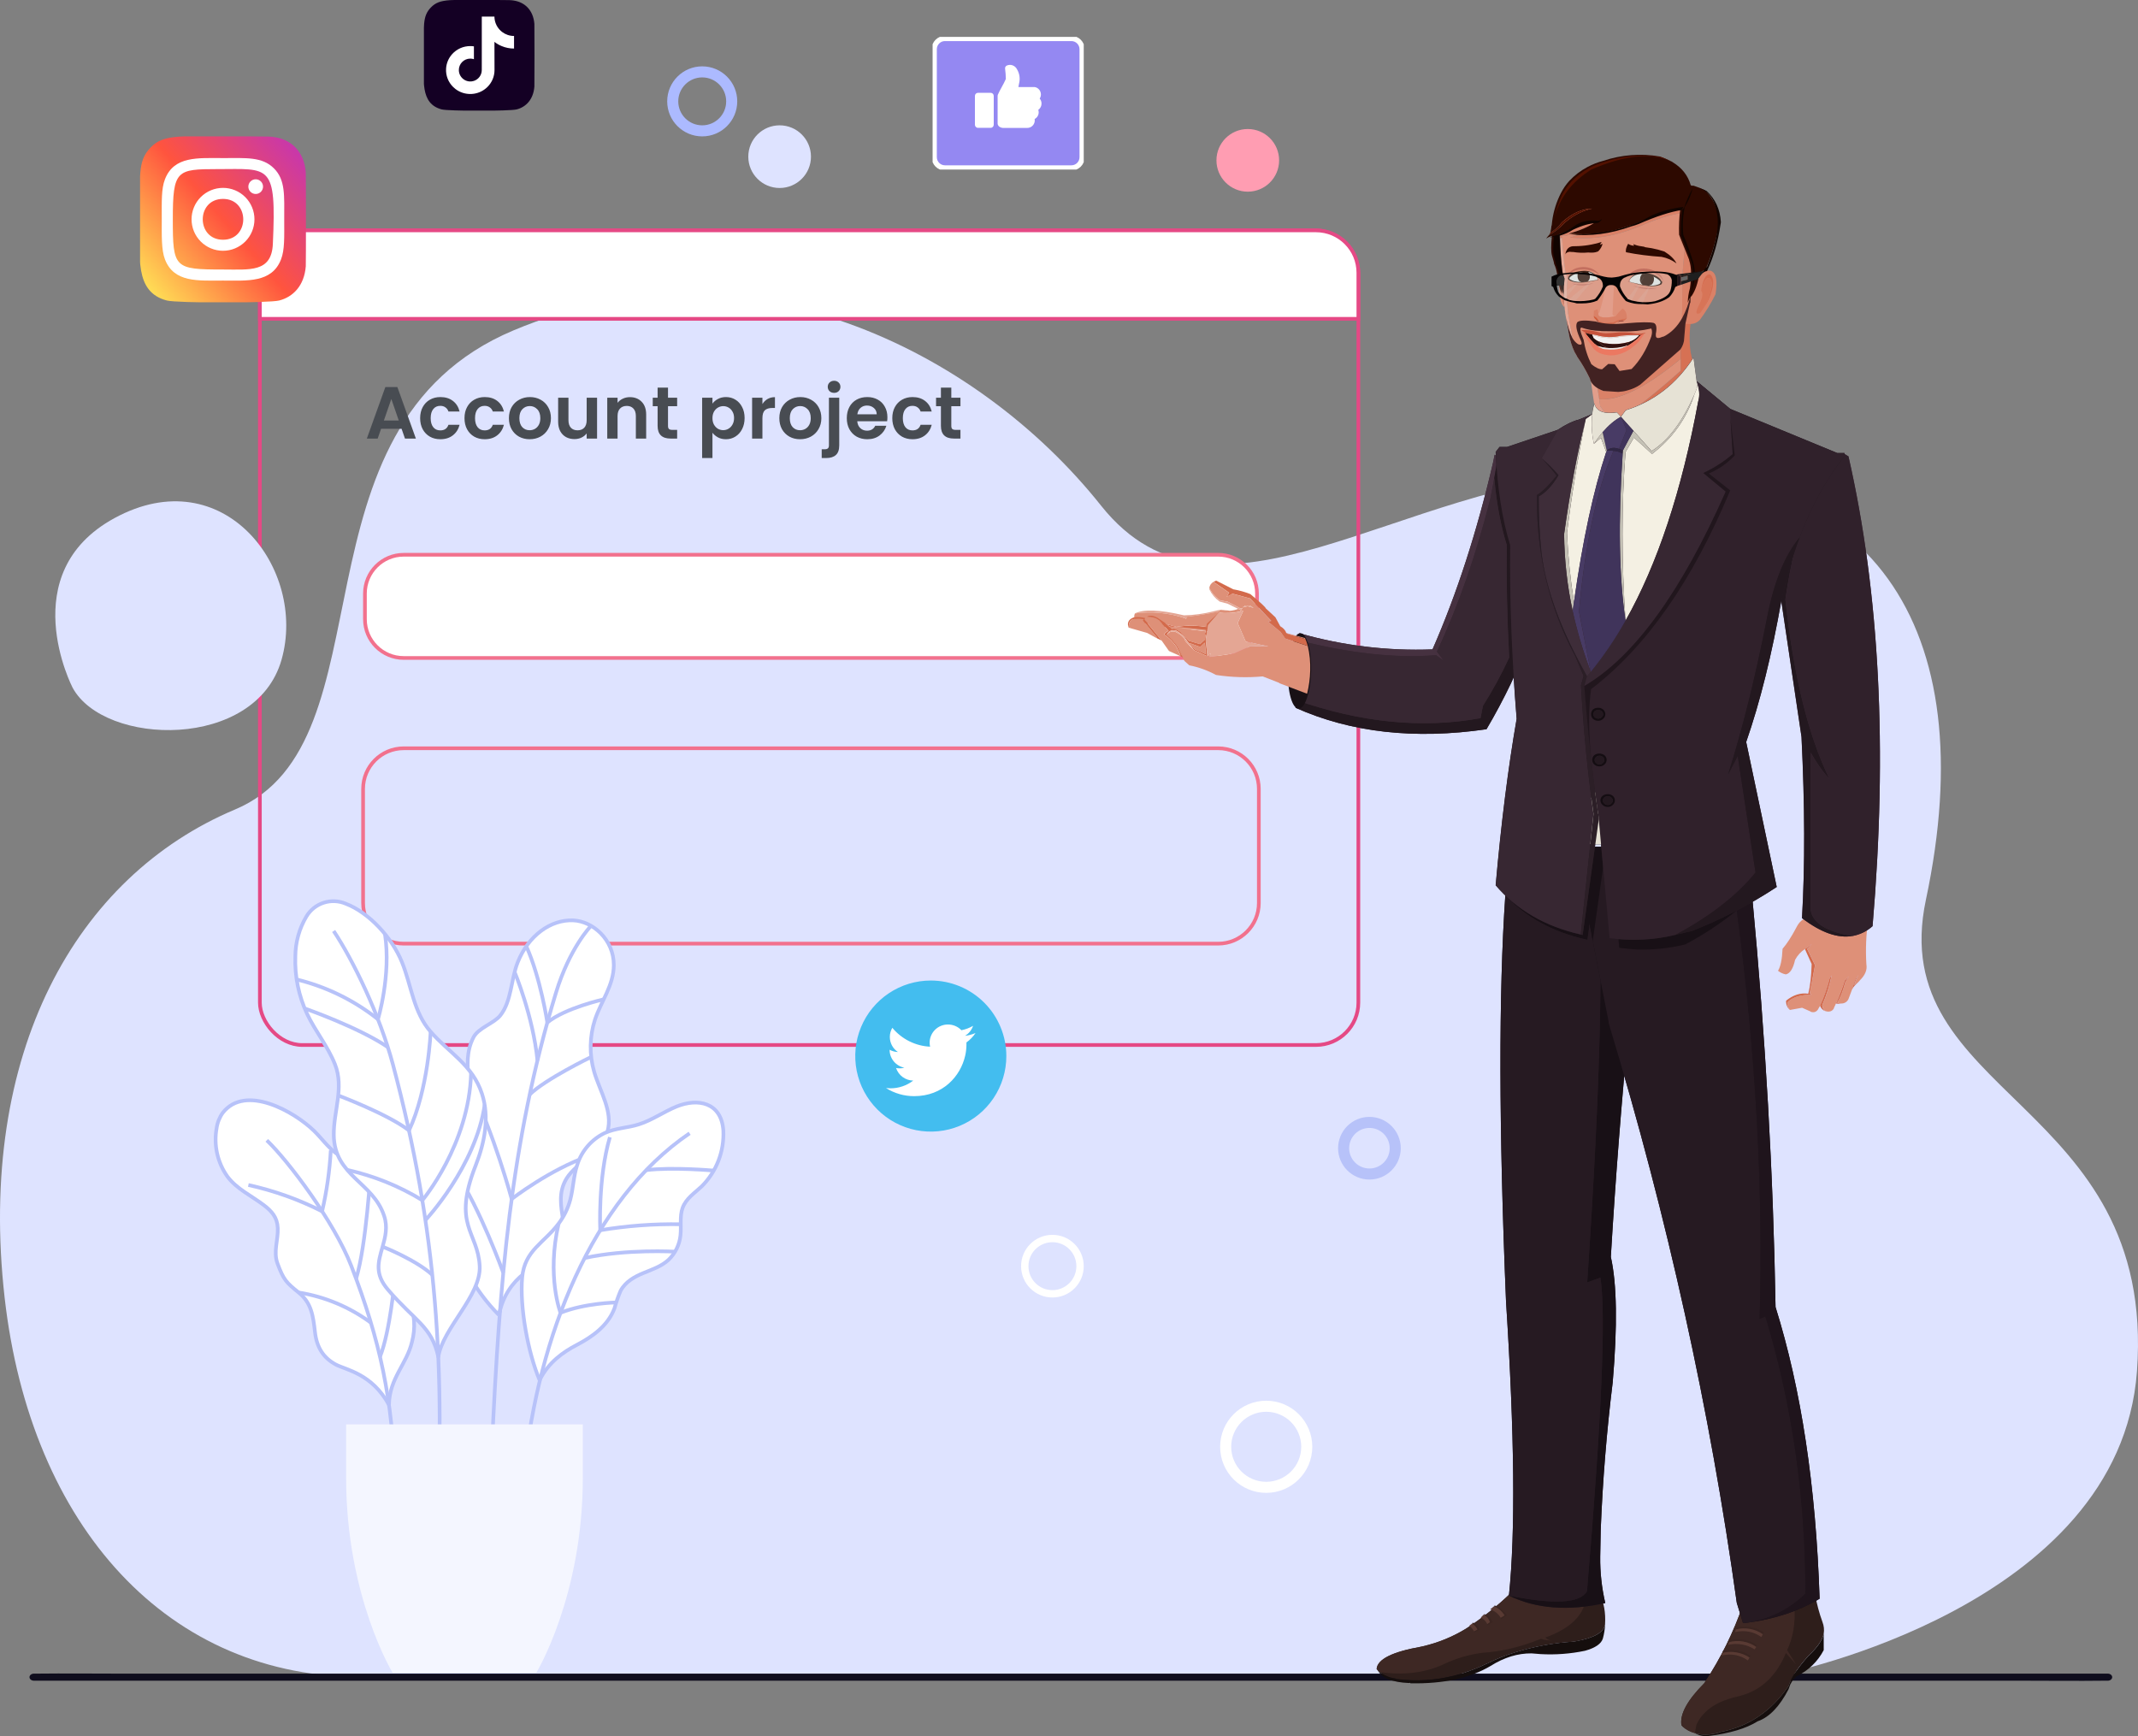 <svg width="580" height="471" viewBox="0 0 580 471" fill="none" xmlns="http://www.w3.org/2000/svg">
<rect x="0" y="0" width="580" height="471" fill="#808080" stroke="none"/>
<g clip-path="url(#clip0_1_4512)">
<path d="M483.375 454.191C483.375 454.191 575.05 436.121 579.719 372C585.104 298.313 511.118 297.504 522.466 244.083C538.304 169.524 507.332 125.122 437.922 128.181C379.396 130.767 330.019 176.535 298.711 137.19C264.941 94.722 201.778 63.334 139.266 89.645C76.754 115.956 107 201.437 63.776 219.601C20.552 237.766 -6.244 285.72 1.254 352.028C8.321 414.204 45.719 455.526 98.881 454.895C124.931 454.59 205.006 455.242 295.882 454.895C390.438 454.506 483.375 454.191 483.375 454.191Z" fill="#DEE3FF"/>
<rect x="70.5" y="62.5" width="298" height="221" rx="11.5" stroke="#E54985"/>
<path d="M19.689 186.547C19.689 186.547 3.579 155.497 31.079 140.547C60.679 124.457 83.369 154.357 76.379 178.977C69.389 203.597 28.269 202.487 19.689 186.547Z" fill="#DEE3FF"/>
<path d="M9.22 455.959H548.946C556.238 455.959 563.529 456.051 570.821 455.959H571.79C572.111 455.959 572.418 455.858 572.645 455.678C572.872 455.497 573 455.253 573 454.998C573 454.743 572.872 454.499 572.645 454.319C572.418 454.139 572.111 454.038 571.79 454.038H32.064C24.772 454.038 17.471 453.953 10.179 454.038H9.21C8.889 454.038 8.582 454.139 8.355 454.319C8.128 454.499 8 454.743 8 454.998C8 455.253 8.128 455.497 8.355 455.678C8.582 455.858 8.889 455.959 9.21 455.959H9.22Z" fill="#0F0D1D"/>
<path d="M109.52 150.5H330.48C336.29 150.5 341 155.21 341 161.02V167.98C341 173.79 336.29 178.5 330.48 178.5H109.52C103.71 178.5 99 173.79 99 167.98V161.02C99 155.21 103.71 150.5 109.52 150.5Z" fill="white" stroke="#F2718D"/>
<path d="M330.48 203H109.52C103.434 203 98.5 207.934 98.5 214.02V244.98C98.5 251.066 103.434 256 109.52 256H330.48C336.566 256 341.5 251.066 341.5 244.98V214.02C341.5 207.934 336.566 203 330.48 203Z" stroke="#F2718D" stroke-miterlimit="10"/>
<path d="M108.94 116.32H103.38L102.46 118.98H99.52L104.54 105H107.8L112.82 118.98H109.86L108.94 116.32ZM108.18 114.08L106.16 108.24L104.14 114.08H108.18ZM113.976 113.44C113.976 112.294 114.21 111.294 114.676 110.44C115.143 109.574 115.79 108.907 116.616 108.44C117.443 107.96 118.39 107.72 119.456 107.72C120.83 107.72 121.963 108.067 122.856 108.76C123.763 109.44 124.37 110.4 124.676 111.64H121.656C121.496 111.16 121.223 110.787 120.836 110.52C120.463 110.24 119.996 110.1 119.436 110.1C118.636 110.1 118.003 110.394 117.536 110.98C117.07 111.554 116.836 112.374 116.836 113.44C116.836 114.494 117.07 115.314 117.536 115.9C118.003 116.474 118.636 116.76 119.436 116.76C120.57 116.76 121.31 116.254 121.656 115.24H124.676C124.37 116.44 123.763 117.394 122.856 118.1C121.95 118.807 120.816 119.16 119.456 119.16C118.39 119.16 117.443 118.927 116.616 118.46C115.79 117.98 115.143 117.314 114.676 116.46C114.21 115.594 113.976 114.587 113.976 113.44ZM126.008 113.44C126.008 112.294 126.241 111.294 126.708 110.44C127.174 109.574 127.821 108.907 128.648 108.44C129.474 107.96 130.421 107.72 131.488 107.72C132.861 107.72 133.994 108.067 134.888 108.76C135.794 109.44 136.401 110.4 136.708 111.64H133.688C133.528 111.16 133.254 110.787 132.868 110.52C132.494 110.24 132.028 110.1 131.468 110.1C130.668 110.1 130.034 110.394 129.568 110.98C129.101 111.554 128.868 112.374 128.868 113.44C128.868 114.494 129.101 115.314 129.568 115.9C130.034 116.474 130.668 116.76 131.468 116.76C132.601 116.76 133.341 116.254 133.688 115.24H136.708C136.401 116.44 135.794 117.394 134.888 118.1C133.981 118.807 132.848 119.16 131.488 119.16C130.421 119.16 129.474 118.927 128.648 118.46C127.821 117.98 127.174 117.314 126.708 116.46C126.241 115.594 126.008 114.587 126.008 113.44ZM143.679 119.16C142.612 119.16 141.652 118.927 140.799 118.46C139.946 117.98 139.272 117.307 138.779 116.44C138.299 115.574 138.059 114.574 138.059 113.44C138.059 112.307 138.306 111.307 138.799 110.44C139.306 109.574 139.992 108.907 140.859 108.44C141.726 107.96 142.692 107.72 143.759 107.72C144.826 107.72 145.792 107.96 146.659 108.44C147.526 108.907 148.206 109.574 148.699 110.44C149.206 111.307 149.459 112.307 149.459 113.44C149.459 114.574 149.199 115.574 148.679 116.44C148.172 117.307 147.479 117.98 146.599 118.46C145.732 118.927 144.759 119.16 143.679 119.16ZM143.679 116.72C144.186 116.72 144.659 116.6 145.099 116.36C145.552 116.107 145.912 115.734 146.179 115.24C146.446 114.747 146.579 114.147 146.579 113.44C146.579 112.387 146.299 111.58 145.739 111.02C145.192 110.447 144.519 110.16 143.719 110.16C142.919 110.16 142.246 110.447 141.699 111.02C141.166 111.58 140.899 112.387 140.899 113.44C140.899 114.494 141.159 115.307 141.679 115.88C142.212 116.44 142.879 116.72 143.679 116.72ZM161.973 107.9V118.98H159.153V117.58C158.793 118.06 158.319 118.44 157.733 118.72C157.159 118.987 156.533 119.12 155.853 119.12C154.986 119.12 154.219 118.94 153.553 118.58C152.886 118.207 152.359 117.667 151.973 116.96C151.599 116.24 151.413 115.387 151.413 114.4V107.9H154.213V114C154.213 114.88 154.433 115.56 154.873 116.04C155.313 116.507 155.913 116.74 156.673 116.74C157.446 116.74 158.053 116.507 158.493 116.04C158.933 115.56 159.153 114.88 159.153 114V107.9H161.973ZM170.875 107.74C172.195 107.74 173.262 108.16 174.075 109C174.889 109.827 175.295 110.987 175.295 112.48V118.98H172.495V112.86C172.495 111.98 172.275 111.307 171.835 110.84C171.395 110.36 170.795 110.12 170.035 110.12C169.262 110.12 168.649 110.36 168.195 110.84C167.755 111.307 167.535 111.98 167.535 112.86V118.98H164.735V107.9H167.535V109.28C167.909 108.8 168.382 108.427 168.955 108.16C169.542 107.88 170.182 107.74 170.875 107.74ZM181.218 110.2V115.56C181.218 115.934 181.305 116.207 181.478 116.38C181.665 116.54 181.971 116.62 182.398 116.62H183.698V118.98H181.938C179.578 118.98 178.398 117.834 178.398 115.54V110.2H177.078V107.9H178.398V105.16H181.218V107.9H183.698V110.2H181.218ZM193.278 109.5C193.638 108.994 194.131 108.574 194.758 108.24C195.398 107.894 196.124 107.72 196.938 107.72C197.884 107.72 198.738 107.954 199.498 108.42C200.271 108.887 200.878 109.554 201.318 110.42C201.771 111.274 201.998 112.267 201.998 113.4C201.998 114.534 201.771 115.54 201.318 116.42C200.878 117.287 200.271 117.96 199.498 118.44C198.738 118.92 197.884 119.16 196.938 119.16C196.124 119.16 195.404 118.994 194.778 118.66C194.164 118.327 193.664 117.907 193.278 117.4V124.26H190.478V107.9H193.278V109.5ZM199.138 113.4C199.138 112.734 198.998 112.16 198.718 111.68C198.451 111.187 198.091 110.814 197.638 110.56C197.198 110.307 196.718 110.18 196.198 110.18C195.691 110.18 195.211 110.314 194.758 110.58C194.318 110.834 193.958 111.207 193.678 111.7C193.411 112.194 193.278 112.774 193.278 113.44C193.278 114.107 193.411 114.687 193.678 115.18C193.958 115.674 194.318 116.054 194.758 116.32C195.211 116.574 195.691 116.7 196.198 116.7C196.718 116.7 197.198 116.567 197.638 116.3C198.091 116.034 198.451 115.654 198.718 115.16C198.998 114.667 199.138 114.08 199.138 113.4ZM206.832 109.62C207.192 109.034 207.659 108.574 208.232 108.24C208.819 107.907 209.486 107.74 210.232 107.74V110.68H209.492C208.612 110.68 207.946 110.887 207.492 111.3C207.052 111.714 206.832 112.434 206.832 113.46V118.98H204.032V107.9H206.832V109.62ZM217.038 119.16C215.972 119.16 215.012 118.927 214.158 118.46C213.305 117.98 212.632 117.307 212.138 116.44C211.658 115.574 211.418 114.574 211.418 113.44C211.418 112.307 211.665 111.307 212.158 110.44C212.665 109.574 213.352 108.907 214.218 108.44C215.085 107.96 216.052 107.72 217.118 107.72C218.185 107.72 219.152 107.96 220.018 108.44C220.885 108.907 221.565 109.574 222.058 110.44C222.565 111.307 222.818 112.307 222.818 113.44C222.818 114.574 222.558 115.574 222.038 116.44C221.532 117.307 220.838 117.98 219.958 118.46C219.092 118.927 218.118 119.16 217.038 119.16ZM217.038 116.72C217.545 116.72 218.018 116.6 218.458 116.36C218.912 116.107 219.272 115.734 219.538 115.24C219.805 114.747 219.938 114.147 219.938 113.44C219.938 112.387 219.658 111.58 219.098 111.02C218.552 110.447 217.878 110.16 217.078 110.16C216.278 110.16 215.605 110.447 215.058 111.02C214.525 111.58 214.258 112.387 214.258 113.44C214.258 114.494 214.518 115.307 215.038 115.88C215.572 116.44 216.238 116.72 217.038 116.72ZM226.292 106.58C225.786 106.58 225.366 106.427 225.032 106.12C224.712 105.8 224.552 105.407 224.552 104.94C224.552 104.474 224.712 104.087 225.032 103.78C225.366 103.46 225.786 103.3 226.292 103.3C226.786 103.3 227.192 103.46 227.512 103.78C227.832 104.087 227.992 104.474 227.992 104.94C227.992 105.407 227.832 105.8 227.512 106.12C227.192 106.427 226.786 106.58 226.292 106.58ZM227.672 120.8C227.672 122.027 227.366 122.907 226.752 123.44C226.152 123.987 225.286 124.26 224.152 124.26H222.912V121.88H223.712C224.139 121.88 224.439 121.794 224.612 121.62C224.786 121.46 224.872 121.194 224.872 120.82V107.9H227.672V120.8ZM240.739 113.2C240.739 113.6 240.712 113.96 240.659 114.28H232.559C232.625 115.08 232.905 115.707 233.399 116.16C233.892 116.614 234.499 116.84 235.219 116.84C236.259 116.84 236.999 116.394 237.439 115.5H240.459C240.139 116.567 239.525 117.447 238.619 118.14C237.712 118.82 236.599 119.16 235.279 119.16C234.212 119.16 233.252 118.927 232.399 118.46C231.559 117.98 230.899 117.307 230.419 116.44C229.952 115.574 229.719 114.574 229.719 113.44C229.719 112.294 229.952 111.287 230.419 110.42C230.885 109.554 231.539 108.887 232.379 108.42C233.219 107.954 234.185 107.72 235.279 107.72C236.332 107.72 237.272 107.947 238.099 108.4C238.939 108.854 239.585 109.5 240.039 110.34C240.505 111.167 240.739 112.12 240.739 113.2ZM237.839 112.4C237.825 111.68 237.565 111.107 237.059 110.68C236.552 110.24 235.932 110.02 235.199 110.02C234.505 110.02 233.919 110.234 233.439 110.66C232.972 111.074 232.685 111.654 232.579 112.4H237.839ZM242.062 113.44C242.062 112.294 242.296 111.294 242.762 110.44C243.229 109.574 243.876 108.907 244.702 108.44C245.529 107.96 246.476 107.72 247.542 107.72C248.916 107.72 250.049 108.067 250.942 108.76C251.849 109.44 252.456 110.4 252.762 111.64H249.742C249.582 111.16 249.309 110.787 248.922 110.52C248.549 110.24 248.082 110.1 247.522 110.1C246.722 110.1 246.089 110.394 245.622 110.98C245.156 111.554 244.922 112.374 244.922 113.44C244.922 114.494 245.156 115.314 245.622 115.9C246.089 116.474 246.722 116.76 247.522 116.76C248.656 116.76 249.396 116.254 249.742 115.24H252.762C252.456 116.44 251.849 117.394 250.942 118.1C250.036 118.807 248.902 119.16 247.542 119.16C246.476 119.16 245.529 118.927 244.702 118.46C243.876 117.98 243.229 117.314 242.762 116.46C242.296 115.594 242.062 114.587 242.062 113.44ZM258.074 110.2V115.56C258.074 115.934 258.16 116.207 258.334 116.38C258.52 116.54 258.827 116.62 259.254 116.62H260.554V118.98H258.794C256.434 118.98 255.254 117.834 255.254 115.54V110.2H253.934V107.9H255.254V105.16H258.074V107.9H260.554V110.2H258.074Z" fill="#484C52"/>
<path d="M70.5 74C70.5 67.649 75.649 62.5 82 62.5H357C363.351 62.5 368.5 67.649 368.5 74V86.5H70.5V74Z" fill="white" stroke="#E54985"/>
<g clip-path="url(#clip1_1_4512)">
<path d="M135.301 356.709C129.211 350.579 123.371 341.239 122.581 331.209C122.229 326.805 122.604 322.372 123.691 318.089C124.801 313.819 127.211 310.089 127.931 305.699C129.261 297.609 124.541 288.929 128.451 281.409C129.791 278.829 134.041 277.629 135.741 275.459C138.811 271.559 138.581 265.749 140.451 261.049C143.311 253.859 149.351 249.419 155.511 249.689C160.811 249.919 166.511 254.869 166.511 261.799C166.511 267.289 163.071 271.599 161.401 276.639C159.925 281.205 159.845 286.108 161.171 290.719C162.761 296.149 166.361 301.549 164.791 306.989C163.301 312.149 156.201 315.669 153.731 319.659C149.031 327.289 157.071 334.929 149.731 340.549C146.171 343.259 137.541 345.899 135.361 356.709" fill="white"/>
<path d="M135.301 356.709C129.211 350.579 123.371 341.239 122.581 331.209C122.229 326.805 122.604 322.372 123.691 318.089C124.801 313.819 127.211 310.089 127.931 305.699C129.261 297.609 124.541 288.929 128.451 281.409C129.791 278.829 134.041 277.629 135.741 275.459C138.811 271.559 138.581 265.749 140.451 261.049C143.311 253.859 149.351 249.419 155.511 249.689C160.811 249.919 166.511 254.869 166.511 261.799C166.511 267.289 163.071 271.599 161.401 276.639C159.925 281.205 159.845 286.108 161.171 290.719C162.761 296.149 166.361 301.549 164.791 306.989C163.301 312.149 156.201 315.669 153.731 319.659C149.031 327.289 157.071 334.929 149.731 340.549C146.171 343.259 137.541 345.899 135.361 356.709" stroke="#B7C2F9" stroke-linejoin="round"/>
<path d="M148.481 277.401C148.481 277.401 146.651 265.261 142.781 256.721" stroke="#B7C2F9" stroke-linejoin="round"/>
<path d="M160.339 286.76C160.339 286.76 147.949 292.76 143.699 296.93" stroke="#B7C2F9" stroke-linejoin="round"/>
<path d="M139.621 263.74C139.621 263.74 144.621 275.66 145.811 287.74" stroke="#B7C2F9" stroke-linejoin="round"/>
<path d="M163.73 271.119C163.73 271.119 153.29 273.459 148.48 277.399" stroke="#B7C2F9" stroke-linejoin="round"/>
<path d="M160.341 251.17C160.341 251.17 154.551 257.06 150.811 269.37C138.361 310.31 135.561 347.82 133.441 392.56" stroke="#B7C2F9" stroke-linejoin="round"/>
<path d="M127.289 293.84C134.069 307.62 138.809 325.28 138.809 325.28C138.809 325.28 149.269 317.19 159.749 313.62" stroke="#B7C2F9" stroke-linejoin="round"/>
<path d="M136.531 345.29C136.531 345.29 130.171 327.7 123.691 318.09" stroke="#B7C2F9" stroke-linejoin="round"/>
<path d="M105.522 381.119C105.632 373.879 110.342 370.119 111.762 364.039C112.755 360.38 112.509 356.494 111.062 352.989C109.522 349.719 106.602 347.299 105.752 343.739C104.902 340.179 106.402 336.359 106.752 332.629C107.372 326.019 103.912 319.169 98.532 316.399C96.002 315.099 93.282 314.529 91.002 312.739C88.722 310.949 87.182 308.739 85.202 306.799C79.902 301.629 66.612 293.999 60.432 301.889C59.535 303.145 58.958 304.6 58.752 306.129C58.355 308.38 58.407 310.688 58.904 312.919C59.402 315.149 60.336 317.26 61.652 319.129C64.192 322.549 68.172 324.369 71.502 326.889C73.742 328.579 75.222 330.259 75.352 333.159C75.492 336.419 74.092 339.569 75.282 342.779C76.952 347.269 77.702 347.969 80.992 350.629C84.502 353.459 84.932 356.929 85.452 361.399C85.922 365.549 87.742 368.399 91.142 370.209C93.982 371.679 100.882 372.669 105.522 381.109" fill="white"/>
<path d="M105.522 381.119C105.632 373.879 110.342 370.119 111.762 364.039C112.755 360.38 112.509 356.494 111.062 352.989C109.522 349.719 106.602 347.299 105.752 343.739C104.902 340.179 106.402 336.359 106.752 332.629C107.372 326.019 103.912 319.169 98.532 316.399C96.002 315.099 93.282 314.529 91.002 312.739C88.722 310.949 87.182 308.739 85.202 306.799C79.902 301.629 66.612 293.999 60.432 301.889C59.535 303.145 58.958 304.6 58.752 306.129C58.355 308.38 58.407 310.688 58.904 312.919C59.402 315.149 60.336 317.26 61.652 319.129C64.192 322.549 68.172 324.369 71.502 326.889C73.742 328.579 75.222 330.259 75.352 333.159C75.492 336.419 74.092 339.569 75.282 342.779C76.952 347.269 77.702 347.969 80.992 350.629C84.502 353.459 84.932 356.929 85.452 361.399C85.922 365.549 87.742 368.399 91.142 370.209C93.982 371.679 100.882 372.669 105.522 381.109" stroke="#B7C2F9" stroke-linejoin="round"/>
<path d="M72.371 309.359C78.161 314.859 90.691 331.509 95.291 343.419C103.101 363.639 106.641 379.959 107.111 401.999" stroke="#B7C2F9" stroke-linejoin="round"/>
<path d="M107.109 346.91C107.109 346.91 105.839 361.19 103.109 368.01" stroke="#B7C2F9" stroke-linejoin="round"/>
<path d="M100.529 317.68C100.529 317.68 99.409 337.62 96.609 346.91" stroke="#B7C2F9" stroke-linejoin="round"/>
<path d="M89.739 312.08C89.43 317.651 88.641 323.185 87.379 328.62C81.04 325.405 74.32 323.006 67.379 321.48" stroke="#B7C2F9" stroke-linejoin="round"/>
<path d="M100.622 358.851C94.834 354.576 88.1 351.759 80.992 350.641" stroke="#B7C2F9" stroke-linejoin="round"/>
<path d="M146.379 374.4C148.839 369.53 152.759 366.8 156.549 364.82C160.549 362.72 164.889 359.74 166.689 354.95C167.142 353.33 167.696 351.74 168.349 350.19C169.659 347.73 172.109 346.37 174.499 345.38C176.889 344.39 179.419 343.58 181.389 341.75C183.203 339.997 184.34 337.66 184.599 335.15C184.869 332.66 184.339 330.03 185.169 327.71C186.099 325.13 188.449 323.65 190.349 321.86C192.332 319.883 193.88 317.513 194.892 314.902C195.905 312.291 196.36 309.498 196.229 306.7C195.679 298.96 189.229 297.9 183.609 300.16C180.119 301.57 176.929 303.88 173.359 305.01C170.299 306.01 167.029 306.01 164.069 307.37C162.29 308.225 160.706 309.438 159.417 310.934C158.129 312.429 157.162 314.174 156.579 316.06C155.579 319.06 155.519 322.4 154.699 325.49C154.077 327.824 153.007 330.015 151.549 331.94C147.549 337.26 142.319 339.21 141.659 346.53C140.939 354.64 143.259 367.05 146.379 374.4Z" fill="white" stroke="#B7C2F9" stroke-linejoin="round"/>
<path d="M187.081 307.449C160.391 325.599 146.08 362.769 142.23 398.949" stroke="#B7C2F9" stroke-linejoin="round"/>
<path d="M183.159 339.571C183.159 339.571 169.939 338.791 158.629 341.281" stroke="#B7C2F9" stroke-linejoin="round"/>
<path d="M165.45 308.51C162.18 319.57 162.83 333.75 162.83 333.75C170.048 332.541 177.362 331.998 184.68 332.13" stroke="#B7C2F9" stroke-linejoin="round"/>
<path d="M193.621 317.57C193.621 317.57 182.491 316.57 175.301 317.44" stroke="#B7C2F9" stroke-linejoin="round"/>
<path d="M167.209 353.349C167.209 353.349 158.709 353.489 152.059 356.149C152.059 356.149 148.229 346.279 151.549 331.939" stroke="#B7C2F9" stroke-linejoin="round"/>
<path d="M118.9 368.089C120.16 360.259 130.54 351.439 130.13 343.489C129.64 334.049 122.62 332.489 129.01 316.259C131.5 309.939 132.83 303.089 130.74 296.699C128.19 288.909 121.74 285.549 116.82 279.889C112.15 274.579 111.64 267.409 109.03 260.989C106.34 254.379 100.1 247.559 93.78 245.159C91.883 244.353 89.758 244.262 87.798 244.902C85.838 245.541 84.177 246.869 83.12 248.639C81.178 251.912 80.142 255.644 80.12 259.449C79.923 264.848 81.024 270.215 83.33 275.099C85.58 279.819 88.93 283.849 90.88 288.749C93.4 295.109 90.47 301.469 90.55 307.929C90.69 319.049 101.21 320.649 104.21 329.869C105.21 332.819 104.54 335.589 103.79 338.209C102.58 342.419 101.61 345.599 105.23 349.859C112.54 358.429 117.12 359.789 118.9 368.089Z" fill="white" stroke="#B7C2F9" stroke-linejoin="round"/>
<path d="M90.512 252.57C95.732 260.39 102.982 275.28 106.582 288.75C118.622 333.89 120.932 371.57 118.302 418.39" stroke="#B7C2F9" stroke-linejoin="round"/>
<path d="M80.121 265.631C88.298 267.571 95.949 271.285 102.531 276.511C102.531 276.511 106.151 264.611 104.431 253.391" stroke="#B7C2F9" stroke-linejoin="round"/>
<path d="M82.621 273.57C82.621 273.57 97.191 278.64 105.191 284.07" stroke="#B7C2F9" stroke-linejoin="round"/>
<path d="M91.762 297.191C91.762 297.191 105.112 302.191 110.962 306.681C116.232 295.421 116.822 279.891 116.822 279.891" stroke="#B7C2F9" stroke-linejoin="round"/>
<path d="M94.18 317.379C101.387 318.985 108.279 321.769 114.58 325.619C114.58 325.619 127.29 310.539 127.8 291.039" stroke="#B7C2F9" stroke-linejoin="round"/>
<path d="M115.422 331C115.422 331 129.032 316.52 131.502 299.65" stroke="#B7C2F9" stroke-linejoin="round"/>
<path d="M103.789 338.211C103.789 338.211 112.789 341.751 117.289 345.871" stroke="#B7C2F9" stroke-linejoin="round"/>
<path d="M158.108 386.42V400.94C158.108 433.09 145.498 453.79 145.498 453.79H106.498C106.498 453.79 93.898 433.09 93.898 400.94V386.42H158.108Z" fill="#F4F6FF"/>
</g>
<g clip-path="url(#clip2_1_4512)">
<path d="M273.001 286.5C273.001 290.554 271.799 294.516 269.547 297.886C267.296 301.256 264.095 303.882 260.351 305.433C256.606 306.984 252.486 307.39 248.51 306.599C244.535 305.809 240.884 303.857 238.018 300.991C235.152 298.125 233.2 294.474 232.409 290.498C231.619 286.523 232.025 282.403 233.576 278.658C235.127 274.914 237.753 271.713 241.123 269.461C244.493 267.21 248.455 266.008 252.508 266.008C257.943 266.008 263.156 268.167 266.999 272.01C270.842 275.853 273.001 281.065 273.001 286.5Z" fill="#43BDEF"/>
<path d="M264.643 280.247C263.732 280.641 262.768 280.899 261.782 281.012C262.82 280.404 263.601 279.439 263.977 278.296C262.997 278.87 261.927 279.273 260.812 279.489C260.343 278.997 259.78 278.606 259.155 278.339C258.53 278.073 257.858 277.936 257.178 277.938C256.529 277.932 255.885 278.055 255.283 278.299C254.681 278.542 254.133 278.902 253.671 279.357C253.208 279.813 252.839 280.355 252.586 280.952C252.332 281.55 252.199 282.192 252.194 282.841C252.194 283.217 252.236 283.591 252.319 283.957C250.349 283.861 248.421 283.355 246.657 282.473C244.893 281.591 243.332 280.352 242.072 278.834C241.63 279.579 241.396 280.43 241.395 281.297C241.392 282.11 241.591 282.912 241.975 283.628C242.359 284.345 242.916 284.955 243.595 285.403C242.804 285.379 242.03 285.168 241.337 284.788V284.85C241.338 285.459 241.453 286.062 241.677 286.629C241.987 287.399 242.483 288.079 243.122 288.609C243.761 289.139 244.522 289.501 245.336 289.662C244.908 289.776 244.466 289.834 244.023 289.834C243.708 289.833 243.395 289.803 243.086 289.743C243.413 290.723 244.036 291.578 244.87 292.188C245.704 292.799 246.707 293.135 247.741 293.15C245.968 294.517 243.791 295.256 241.553 295.25C241.155 295.249 240.758 295.226 240.363 295.181C242.65 296.621 245.298 297.382 248 297.376C255.788 297.376 260.574 291.982 261.837 286.398C262.059 285.427 262.173 284.434 262.177 283.438C262.177 283.226 262.177 283.013 262.177 282.805C263.145 282.106 263.981 281.24 264.643 280.247Z" fill="white"/>
</g>
<g clip-path="url(#clip3_1_4512)">
<path d="M40.812 40.062C37.276 43.735 38 47.637 38 59.491C38 69.335 36.282 79.203 45.271 81.526C48.078 82.248 72.948 82.248 75.751 81.522C79.494 80.556 82.539 77.521 82.955 72.228C83.013 71.489 83.013 47.506 82.953 46.752C82.511 41.114 79.04 37.865 74.467 37.206C73.419 37.055 73.209 37.01 67.831 37C48.757 37.01 44.576 36.16 40.812 40.062Z" fill="url(#paint0_linear_1_4512)"/>
<path d="M60.496 42.886C53.688 42.886 47.223 42.28 44.754 48.617C43.734 51.235 43.882 54.634 43.882 59.502C43.882 63.773 43.745 67.787 44.754 70.384C47.218 76.726 53.735 76.118 60.492 76.118C67.012 76.118 73.734 76.797 76.233 70.384C77.255 67.741 77.105 64.392 77.105 59.502C77.105 53.011 77.463 48.82 74.315 45.674C71.127 42.486 66.817 42.886 60.489 42.886H60.496ZM59.008 45.88C73.209 45.858 75.016 44.279 74.019 66.211C73.664 73.968 67.758 73.116 60.498 73.116C47.261 73.116 46.88 72.737 46.88 59.494C46.88 46.097 47.93 45.888 59.008 45.876V45.88ZM69.365 48.638C68.836 48.638 68.329 48.848 67.956 49.222C67.582 49.596 67.372 50.103 67.372 50.631C67.372 51.16 67.582 51.667 67.956 52.041C68.329 52.414 68.836 52.624 69.365 52.624C69.894 52.624 70.401 52.414 70.774 52.041C71.148 51.667 71.358 51.16 71.358 50.631C71.358 50.103 71.148 49.596 70.774 49.222C70.401 48.848 69.894 48.638 69.365 48.638ZM60.496 50.969C59.376 50.969 58.266 51.19 57.231 51.619C56.196 52.047 55.255 52.676 54.463 53.468C52.863 55.069 51.965 57.239 51.965 59.502C51.965 61.765 52.864 63.935 54.465 65.535C56.065 67.135 58.235 68.033 60.498 68.033C62.761 68.033 64.931 67.134 66.531 65.534C68.131 63.933 69.03 61.763 69.029 59.5C69.029 57.237 68.13 55.067 66.53 53.467C64.929 51.867 62.759 50.968 60.496 50.969ZM60.496 53.963C67.818 53.963 67.828 65.041 60.496 65.041C53.176 65.041 53.165 53.963 60.496 53.963Z" fill="white"/>
</g>
<g clip-path="url(#clip4_1_4512)">
<path d="M116.875 2.041C114.518 4.49 115 7.091 115 14.994C115 21.556 113.855 28.135 119.848 29.684C121.719 30.165 138.299 30.165 140.168 29.681C142.663 29.038 144.693 27.014 144.97 23.485C145.009 22.993 145.009 7.004 144.969 6.501C144.674 2.743 142.36 0.576 139.311 0.138C138.613 0.036 138.473 0.006 134.888 0C122.171 0.006 119.384 -0.56 116.875 2.041Z" fill="#140024"/>
<path d="M139.44 9.758C138.24 9.758 137.132 9.36 136.243 8.69C135.223 7.921 134.49 6.793 134.231 5.492C134.167 5.166 134.132 4.833 134.13 4.5H130.701V13.869L130.697 19.001C130.697 20.373 129.803 21.537 128.565 21.946C128.194 22.069 127.803 22.12 127.413 22.099C126.897 22.07 126.413 21.915 125.993 21.663C125.099 21.128 124.492 20.158 124.476 19.048C124.45 17.313 125.853 15.899 127.586 15.899C127.928 15.899 128.257 15.955 128.565 16.056V12.575C128.24 12.527 127.91 12.502 127.576 12.502C125.678 12.502 123.904 13.29 122.635 14.711C121.676 15.785 121.101 17.155 121.013 18.592C120.896 20.479 121.587 22.273 122.926 23.596C123.123 23.791 123.329 23.971 123.546 24.137C124.694 25.021 126.097 25.5 127.576 25.5C127.91 25.5 128.24 25.475 128.565 25.427C129.946 25.223 131.22 24.59 132.226 23.596C133.461 22.375 134.144 20.754 134.151 19.028L134.134 11.364C134.725 11.82 135.372 12.197 136.059 12.487C137.135 12.941 138.276 13.171 139.45 13.171V9.757C139.451 9.758 139.441 9.758 139.44 9.758Z" fill="white"/>
</g>
<circle cx="338.5" cy="43.5" r="8.5" fill="#FF9DB2"/>
<circle cx="211.5" cy="42.5" r="8.5" fill="#DEE3FF"/>
<circle cx="285.5" cy="343.5" r="7.5" stroke="white" stroke-width="2"/>
<circle cx="371.5" cy="311.5" r="7" stroke="#B7C2F9" stroke-width="3"/>
<circle cx="190.5" cy="27.5" r="8" stroke="#ACBAFF" stroke-width="3"/>
<g clip-path="url(#clip5_1_4512)">
<path d="M290.664 10.44H256.333C254.734 10.44 253.438 11.749 253.438 13.366V42.626C253.438 44.242 254.734 45.552 256.333 45.552H290.664C292.263 45.552 293.559 44.242 293.559 42.626V13.366C293.559 11.749 292.263 10.44 290.664 10.44Z" fill="#9488F2"/>
<path d="M290.664 10.44H256.333C254.734 10.44 253.438 11.749 253.438 13.366V42.626C253.438 44.242 254.734 45.552 256.333 45.552H290.664C292.263 45.552 293.559 44.242 293.559 42.626V13.366C293.559 11.749 292.263 10.44 290.664 10.44Z" stroke="white" stroke-width="1.41" stroke-miterlimit="10"/>
<path d="M282.549 28.086C282.55 27.591 282.373 27.112 282.051 26.739C282.266 26.41 282.381 26.025 282.381 25.631C282.383 25.144 282.211 24.673 281.898 24.302C281.585 23.932 281.151 23.687 280.675 23.611C280.609 23.602 280.542 23.602 280.476 23.611H276.272C276.316 23.328 276.378 22.982 276.447 22.674C276.618 22.025 276.658 21.347 276.563 20.683C276.469 20.017 276.243 19.378 275.899 18.804C275.719 18.447 275.447 18.147 275.111 17.934C274.776 17.721 274.389 17.604 273.993 17.596C273.68 17.593 273.371 17.664 273.09 17.803C272.945 17.879 272.825 17.998 272.749 18.145C272.672 18.291 272.641 18.457 272.661 18.622C272.783 19.55 272.852 20.485 272.866 21.422C272.533 22.175 272.161 22.91 271.751 23.624C271.359 24.308 271.002 25.011 270.68 25.732C270.65 25.812 270.636 25.898 270.637 25.984V33.573C270.657 33.762 270.725 33.943 270.834 34.098C270.943 34.254 271.089 34.378 271.26 34.46C271.592 34.65 271.974 34.736 272.355 34.705H278.67C279.148 34.709 279.612 34.541 279.98 34.233C280.348 33.924 280.596 33.494 280.681 33.019C280.722 32.775 280.722 32.526 280.681 32.283C281.011 32.11 281.288 31.849 281.481 31.528C281.674 31.208 281.777 30.84 281.777 30.464C281.779 30.239 281.741 30.015 281.665 29.803C281.941 29.612 282.166 29.356 282.32 29.056C282.474 28.757 282.553 28.423 282.549 28.086Z" fill="white"/>
<path d="M268.748 25.178H265.311C264.85 25.178 264.477 25.555 264.477 26.021V33.836C264.477 34.302 264.85 34.68 265.311 34.68H268.748C269.209 34.68 269.583 34.302 269.583 33.836V26.021C269.583 25.555 269.209 25.178 268.748 25.178Z" fill="white"/>
</g>
<circle cx="343.5" cy="392.5" r="11" stroke="white" stroke-width="3"/>
<g clip-path="url(#clip6_1_4512)">
<path fill-rule="evenodd" clip-rule="evenodd" d="M433.911 432.341C435.119 434.699 435.622 437.491 435.42 440.716C435.066 442.855 432.45 444.366 427.573 445.251L426.728 445.387C421.495 445.722 416.32 446.665 411.305 448.199C408.625 448.98 406.024 450.007 403.533 451.268C403.428 451.326 403.316 451.371 403.201 451.404L402.899 451.54C395.104 455.249 387.086 456.58 378.844 455.531C378.805 455.48 378.739 455.48 378.648 455.531L378.527 455.395C376.981 455.18 375.516 454.571 374.272 453.627C374.05 453.446 373.848 453.244 373.668 453.022C373.587 452.94 373.547 452.877 373.547 452.825C373.496 452.825 373.472 452.804 373.472 452.765C373.693 450.144 377.702 448.139 385.499 446.748L386.103 446.612C390.211 445.653 394.14 444.04 397.738 441.835C402.026 439.025 406.047 435.827 409.751 432.28C410.149 432.354 410.543 432.455 410.928 432.583C416.986 433.984 423.455 434.115 430.335 432.976C431.502 432.814 432.694 432.603 433.911 432.341Z" fill="#2E1E1B"/>
<path fill-rule="evenodd" clip-rule="evenodd" d="M434.832 444.511C434.387 445.952 432.772 447.061 429.988 447.837C426.04 448.664 422.002 448.969 417.975 448.744C417.19 448.703 416.36 448.638 415.485 448.547C411.743 448.509 408.04 449.643 404.378 451.949C398.805 455.265 391.561 456.837 382.647 456.666L382.511 456.529C382.431 456.567 382.344 456.588 382.255 456.59C377.675 456.419 374.818 455.219 373.683 452.992C373.863 453.214 374.065 453.416 374.287 453.597C375.531 454.541 376.996 455.15 378.542 455.365L378.663 455.501C378.754 455.45 378.82 455.45 378.859 455.501C387.109 456.552 395.127 455.221 402.914 451.51L403.216 451.374C403.331 451.341 403.443 451.296 403.548 451.238C406.039 449.978 408.641 448.95 411.32 448.169C416.335 446.635 421.511 445.692 426.743 445.357L427.588 445.221C432.47 444.345 435.085 442.833 435.435 440.686C435.373 441.979 435.171 443.262 434.832 444.511Z" fill="#150E0D"/>
<path fill-rule="evenodd" clip-rule="evenodd" d="M409.735 432.295C410.134 432.369 410.528 432.47 410.913 432.598C416.971 433.999 423.44 434.13 430.32 432.991C429.927 437.972 426.225 441.726 419.213 444.254C419.678 444.734 420.311 445.016 420.978 445.04C419.978 445.072 418.98 444.919 418.036 444.586C412.55 446.814 407.259 448.078 402.16 448.381C398.536 448.853 395.007 449.889 391.702 451.45C391.627 451.513 391.54 451.559 391.445 451.586C386.435 453.853 380.7 454.529 374.241 453.611C374.02 453.431 373.818 453.228 373.638 453.007C373.561 452.93 373.495 452.844 373.442 452.75C373.663 450.129 377.672 448.124 385.469 446.733L386.073 446.597C390.181 445.638 394.11 444.025 397.708 441.82C402 439.02 406.026 435.832 409.735 432.295Z" fill="#3E2824"/>
<path fill-rule="evenodd" clip-rule="evenodd" d="M407.125 438.887L408.166 438.237C407.341 436.967 406.365 436.161 405.238 435.818L405.495 435.546C406.752 435.989 407.859 436.886 408.815 438.237L407.245 439.28C407.209 439.15 407.164 439.017 407.125 438.887ZM399.353 440.459L399.549 440.202C400.334 440.464 400.963 441.094 401.435 442.092L400.138 442.757C400.043 442.704 399.957 442.637 399.881 442.561L400.786 442.092C400.49 441.412 399.989 440.841 399.353 440.459ZM403.473 440.595L404.182 440.066C404.052 439.631 403.835 439.228 403.544 438.88C403.254 438.531 402.896 438.246 402.492 438.04L402.688 437.904C403.204 438.059 403.675 438.337 404.061 438.713C404.447 439.09 404.737 439.554 404.906 440.066L403.533 440.913C403.528 440.805 403.507 440.698 403.473 440.595Z" fill="#3A2521"/>
<path fill-rule="evenodd" clip-rule="evenodd" d="M405.238 435.818C406.365 436.159 407.341 436.965 408.166 438.237L407.125 438.887C406.472 437.807 405.455 436.997 404.257 436.604L405.238 435.818ZM403.473 440.595C403.097 439.825 402.476 439.203 401.707 438.826L402.492 438.04C402.896 438.246 403.254 438.531 403.544 438.879C403.835 439.228 404.052 439.631 404.182 440.066L403.473 440.595ZM399.353 440.459C399.989 440.841 400.49 441.411 400.786 442.092L399.881 442.56C399.551 441.972 399.104 441.458 398.568 441.049L399.353 440.459Z" fill="#593A33"/>
<path fill-rule="evenodd" clip-rule="evenodd" d="M494.411 440.066C494.798 441.066 494.913 442.151 494.743 443.21C494.341 444.954 493.078 446.828 490.955 448.834C490.846 448.985 490.713 449.118 490.563 449.227C487.643 452.501 485.857 455.222 485.206 457.391C480.457 464.337 474.229 468.504 466.523 469.893L466.327 470.029C463.842 470.725 461.664 470.77 459.792 470.165C458.561 469.847 457.424 469.241 456.472 468.397C456.373 468.256 456.262 468.125 456.14 468.003C455.667 465.03 457.76 461.211 462.418 456.544C462.457 456.453 462.5 456.369 462.539 456.287C466.82 449.808 470.268 442.814 472.801 435.47C473.249 435.308 473.708 435.177 474.174 435.077C476.459 434.38 478.905 434.428 481.161 435.213C483.001 435.679 484.916 435.766 486.79 435.47C488.928 435.155 490.902 434.14 492.404 432.583C492.857 435.13 493.528 437.634 494.411 440.066Z" fill="#2E1E1B"/>
<path fill-rule="evenodd" clip-rule="evenodd" d="M494.743 443.21V447.655C493.137 450.748 490.567 453.232 487.424 454.73C486.82 455.133 486.232 455.894 485.658 457.013L485.206 458.268C482.761 462.976 479.974 465.874 476.845 466.96C473.706 468.926 469.239 470.261 463.444 470.967C462.174 471.115 460.89 470.838 459.792 470.181C461.664 470.785 463.842 470.74 466.327 470.044L466.523 469.908C474.227 468.518 480.455 464.35 485.206 457.406C485.859 455.229 487.645 452.508 490.563 449.242C490.713 449.133 490.846 449 490.955 448.849C493.09 446.836 494.353 444.956 494.743 443.21Z" fill="#150E0D"/>
<path fill-rule="evenodd" clip-rule="evenodd" d="M481.146 435.228C482.986 435.694 484.901 435.781 486.775 435.486C487.117 440.202 486.463 444.259 484.813 447.655L487.228 451.525L484.481 448.441C481.916 454.64 477.821 458.505 472.197 460.037C471.766 460.166 471.268 460.292 470.703 460.415C465.381 461.723 461.875 464.232 460.185 467.943L459.792 470.181C458.561 469.863 457.424 469.257 456.472 468.412C456.373 468.272 456.262 468.14 456.14 468.019C455.667 465.046 457.76 461.226 462.418 456.56C462.457 456.469 462.5 456.384 462.539 456.303C466.82 449.824 470.268 442.83 472.801 435.486C473.249 435.324 473.708 435.192 474.174 435.092C476.454 434.399 478.895 434.446 481.146 435.228Z" fill="#3E2824"/>
<path fill-rule="evenodd" clip-rule="evenodd" d="M478.218 443.347C477.161 442.621 475.962 442.128 474.7 441.902C473.438 441.675 472.143 441.719 470.899 442.031L471.095 441.578C472.356 441.245 473.673 441.189 474.957 441.414C476.241 441.638 477.462 442.138 478.535 442.878L478.218 443.347ZM476.453 446.809C475.391 446.062 474.178 445.558 472.901 445.33C471.623 445.103 470.312 445.159 469.058 445.493L469.254 444.979C470.522 444.647 471.846 444.598 473.135 444.836C474.423 445.074 475.643 445.592 476.709 446.355L476.453 446.809ZM474.612 449.681C473.542 448.982 472.342 448.506 471.085 448.283C469.827 448.059 468.537 448.093 467.292 448.381L467.428 447.852C468.707 447.542 470.037 447.505 471.332 447.742C472.626 447.978 473.857 448.485 474.944 449.227L474.612 449.681Z" fill="#3A2521"/>
<path fill-rule="evenodd" clip-rule="evenodd" d="M470.899 442.031C472.143 441.719 473.438 441.675 474.7 441.901C475.962 442.128 477.161 442.621 478.218 443.346L477.826 444.117C475.735 442.636 473.361 442.182 470.703 442.757L470.899 442.031ZM476.453 446.808L475.985 447.458C473.85 446.108 471.456 445.695 468.802 446.219L469.058 445.493C470.312 445.159 471.623 445.103 472.901 445.33C474.178 445.557 475.391 446.062 476.453 446.808ZM474.612 449.681L474.159 450.467C472.117 448.985 469.742 448.532 467.036 449.106L467.293 448.381C468.537 448.092 469.827 448.059 471.085 448.282C472.342 448.506 473.542 448.981 474.612 449.681Z" fill="#593A33"/>
<path fill-rule="evenodd" clip-rule="evenodd" d="M409.479 229.778H440.898L443.328 263.944C442.845 268.479 442.387 272.994 441.955 277.49C439.902 298.654 438.247 319.819 436.99 340.984C438.64 348.321 438.811 359.645 437.503 374.954C435.853 388.401 434.766 401.775 434.243 415.076L434.107 422.333C434.058 426.561 434.519 430.779 435.481 434.896C425.42 437.125 416.707 436.45 409.343 432.87C411.134 415.716 410.872 389.119 408.558 353.078C406.607 306.173 406.541 269.457 408.362 242.93C408.674 238.214 409.046 233.829 409.479 229.778Z" fill="#261A22"/>
<path fill-rule="evenodd" clip-rule="evenodd" d="M409.343 432.87C421.587 435.359 428.645 434.966 430.516 431.691C434.48 385.088 435.697 356.727 434.168 346.608L430.576 347.908C434.236 293.809 435.111 256.679 433.202 236.52L430.652 254.964L430.123 254.843C421.198 252.837 413.944 248.867 408.362 242.93C408.672 238.214 409.044 233.829 409.479 229.778H440.898L443.328 263.944C442.845 268.479 442.387 272.994 441.955 277.49C439.902 298.654 438.247 319.819 436.99 340.984C438.64 348.321 438.811 359.645 437.503 374.954C435.853 388.401 434.766 401.775 434.243 415.076L434.107 422.333C434.058 426.561 434.519 430.779 435.481 434.896C425.42 437.125 416.707 436.45 409.343 432.87Z" fill="#181016"/>
<path fill-rule="evenodd" clip-rule="evenodd" d="M408.362 242.93C413.946 248.865 421.2 252.836 430.123 254.843L430.652 254.964L433.202 236.521C435.111 256.678 434.236 293.807 430.576 347.908L434.168 346.608C435.699 356.727 434.482 385.088 430.516 431.691C428.644 434.964 421.587 435.357 409.343 432.87C411.134 415.716 410.872 389.119 408.558 353.079C406.607 306.173 406.541 269.457 408.362 242.93Z" fill="#261A22"/>
<path fill-rule="evenodd" clip-rule="evenodd" d="M475.336 243.187C478.958 281.548 481.071 318.682 481.674 354.59C488.646 376.884 492.63 403.259 493.626 433.717C488.012 437.073 481.503 439.235 474.099 440.202L472.846 440.323C472.462 439.144 471.898 437.315 471.156 434.835C463.912 382.598 452.393 330.387 436.597 278.2C436.515 277.968 436.449 277.731 436.401 277.49V277.217C435.435 272.341 433.997 265.014 432.085 255.236C431.954 254.631 431.844 253.996 431.753 253.331C430.405 246.569 428.861 238.717 427.12 229.778H474.023C474.506 234.275 474.944 238.745 475.336 243.187Z" fill="#181016"/>
<path fill-rule="evenodd" clip-rule="evenodd" d="M474.099 440.202C480.021 439.301 485.508 436.55 489.778 432.341C489.778 406.165 486.161 381.1 478.928 357.145L477.358 357.795C478.364 322.278 476.297 285.341 471.156 246.982C470.411 241.267 469.581 235.533 468.666 229.778H474.023C474.506 234.275 474.944 238.745 475.336 243.187C478.958 281.548 481.071 318.682 481.674 354.59C488.646 376.884 492.63 403.259 493.626 433.717C488.012 437.073 481.503 439.235 474.099 440.202Z" fill="#1F141C"/>
<path fill-rule="evenodd" clip-rule="evenodd" d="M436.794 229.778H468.666C469.581 235.531 470.411 241.265 471.156 246.982C466.807 250.514 462.121 253.607 457.166 256.219C452.896 257.258 448.506 257.721 444.113 257.595C442.493 257.504 440.878 257.348 439.269 257.126L436.794 229.778ZM435.677 229.778L432.085 255.236C431.954 254.631 431.844 253.996 431.753 253.331C430.405 246.569 428.861 238.717 427.12 229.778H435.677Z" fill="#181016"/>
<path fill-rule="evenodd" clip-rule="evenodd" d="M432.085 255.236L435.677 229.778H436.794L439.269 257.126C440.878 257.348 442.493 257.504 444.113 257.595C448.506 257.721 452.896 257.258 457.166 256.219C462.121 253.607 466.807 250.514 471.156 246.982C476.297 285.341 478.364 322.278 477.358 357.795L478.928 357.145C486.171 381.102 489.788 406.167 489.778 432.341C485.508 436.55 480.021 439.301 474.099 440.202L472.846 440.323C472.462 439.144 471.898 437.315 471.156 434.835C463.912 382.598 452.393 330.387 436.597 278.2C436.515 277.968 436.449 277.731 436.401 277.49V277.217C435.435 272.341 433.997 265.014 432.085 255.236Z" fill="#261A22"/>
<path fill-rule="evenodd" clip-rule="evenodd" d="M405.027 125.571C405.156 124.837 405.307 124.096 405.48 123.349C405.788 123.608 406.075 123.891 406.34 124.195C410.302 128.153 413.59 132.733 416.074 137.756C416.336 138.27 416.596 138.835 416.858 139.449C418.665 143.59 420.021 147.913 420.903 152.345C420.38 154.874 419.791 157.384 419.137 159.873C416.825 168.669 413.718 177.236 409.856 185.468C407.854 189.65 405.656 193.772 403.261 197.834C383.756 200.668 366.487 198.728 351.454 192.014L352.495 171.786C364.23 175.155 376.425 176.634 388.623 176.17C395.203 161.165 400.671 144.299 405.027 125.571Z" fill="#372732"/>
<path fill-rule="evenodd" clip-rule="evenodd" d="M405.359 129.698L404.318 135.201C400.434 150.561 395.595 164.414 389.8 176.76L391.702 179.315L389.589 177.742C378.703 178.609 366.314 177.279 352.42 173.751L352.48 171.786C364.215 175.155 376.41 176.634 388.608 176.17C395.188 161.163 400.656 144.297 405.012 125.571C405.141 124.837 405.292 124.096 405.465 123.349C405.773 123.608 406.06 123.891 406.325 124.195L405.359 129.698Z" fill="#463140"/>
<path fill-rule="evenodd" clip-rule="evenodd" d="M406.34 124.195C410.302 128.153 413.59 132.734 416.074 137.756C416.336 138.27 416.596 138.835 416.858 139.449C418.665 143.59 420.021 147.913 420.903 152.345C420.38 154.874 419.791 157.384 419.137 159.873C416.825 168.669 413.718 177.236 409.856 185.468C407.854 189.65 405.656 193.772 403.261 197.834C383.756 200.668 366.487 198.728 351.454 192.014L351.59 189.912C369.268 196.07 385.949 197.708 401.632 194.826L402.28 191.485C404.941 187.283 407.321 182.91 409.403 178.393C408.838 167.788 408.622 157.624 408.755 147.9C407.095 142.568 405.963 136.501 405.359 129.698L406.34 124.195Z" fill="#23181F"/>
<path fill-rule="evenodd" clip-rule="evenodd" d="M351.59 189.912L352.435 173.751C366.319 177.281 378.708 178.611 389.604 177.743L391.717 179.315L389.815 176.76C395.61 164.416 400.449 150.563 404.333 135.201L405.374 129.698C405.978 136.501 407.11 142.569 408.77 147.9C408.641 157.628 408.857 167.792 409.419 178.393C407.336 182.91 404.956 187.283 402.296 191.485L401.647 194.826C385.952 197.708 369.266 196.07 351.59 189.912Z" fill="#372732"/>
<path fill-rule="evenodd" clip-rule="evenodd" d="M352.767 171.786C353.632 171.786 354.347 172.809 354.91 174.855C355.483 176.82 355.745 179.199 355.695 181.991C355.614 184.833 355.247 187.257 354.593 189.262C353.939 191.228 353.174 192.21 352.299 192.21C351.424 192.21 350.705 191.228 350.141 189.262C349.578 187.259 349.341 184.835 349.432 181.991C349.47 179.199 349.817 176.82 350.473 174.855C351.127 172.809 351.892 171.786 352.767 171.786Z" fill="#181015"/>
<path fill-rule="evenodd" clip-rule="evenodd" d="M307.871 166.419C310.187 165.24 314.544 165.391 320.94 166.873L321.197 166.933C323.911 166.875 326.61 166.505 329.24 165.83C329.991 165.615 330.758 165.464 331.534 165.376L331.398 165.497C331.073 165.597 330.767 165.75 330.493 165.95C327.798 166.525 324.992 166.984 322.072 167.326L321.8 167.931L321.498 167.734C317.119 166.246 312.454 165.796 307.871 166.419Z" fill="#E4A694"/>
<path fill-rule="evenodd" clip-rule="evenodd" d="M327.927 170.214V172.028L319.506 173.539C322.333 172.982 325.124 172.26 327.867 171.378C325.563 170.63 322.645 170.479 319.114 170.924L312.836 169.276L308.399 169.019C308.233 168.767 308.082 168.504 307.947 168.233C309.736 168.196 311.526 168.282 313.304 168.49L319.174 170.062C322.078 169.594 325.041 169.645 327.927 170.214Z" fill="#D36A4B"/>
<path fill-rule="evenodd" clip-rule="evenodd" d="M307.947 168.248C307.793 167.971 307.706 167.66 307.693 167.343C307.68 167.025 307.741 166.709 307.871 166.419C312.438 165.798 317.086 166.243 321.453 167.719L321.755 167.916L322.027 167.311C324.946 166.969 327.753 166.51 330.447 165.935C330.722 165.735 331.028 165.582 331.353 165.482L327.882 170.199C324.995 169.636 322.032 169.589 319.129 170.063L313.259 168.49C311.496 168.289 309.721 168.208 307.947 168.248Z" fill="#DE9078"/>
<path fill-rule="evenodd" clip-rule="evenodd" d="M354.789 175.248C355.294 177.438 355.512 179.684 355.438 181.93C355.382 184.046 355.098 186.149 354.593 188.204L347.017 185.332C347.016 185.324 347.017 185.315 347.02 185.308C347.023 185.3 347.027 185.293 347.033 185.287C347.039 185.281 347.046 185.277 347.053 185.274C347.061 185.271 347.07 185.27 347.078 185.271L342.55 183.503C338.325 183.885 334.068 183.753 329.874 183.109C327.606 181.873 325.164 180.991 322.63 180.494L321.317 179.315L320.865 178.408L319.356 175.384C318.564 174.197 317.597 173.137 316.488 172.24C317.273 171.282 318.188 171.066 319.235 171.59C320.585 172.323 321.365 173.11 321.574 173.948L323.868 176.367L327.52 178.06L328.425 177.214L328.093 178.257L334.763 177.274L339.291 175.248L344.12 175.384L337.917 174.009L335.759 169.035L337.269 165.709C337.014 165.798 336.751 165.864 336.484 165.905L337.087 164.923L336.62 165.119L333.028 163.23L331.066 162.897C329.78 162.052 328.743 160.877 328.063 159.496C328.109 159.155 328.233 158.83 328.427 158.546C328.621 158.262 328.879 158.028 329.18 157.863L333.42 160.796L332.771 161.914L334.341 161.068L339.11 162.368L344.844 168.46L344.014 168.642L347.425 171.454L348.662 173.222L354.789 175.248ZM327.414 169.171L331.202 165.497H331.806C332.024 165.502 332.241 165.527 332.454 165.573C332.85 165.573 333.244 165.613 333.632 165.694C334.417 165.634 335.189 165.46 335.925 165.18L336.378 165.376C336.407 165.552 336.453 165.724 336.514 165.89C334.583 166.317 332.595 166.429 330.628 166.223L327.414 169.171ZM327.082 171.257L326.886 173.479L325.513 174.734L322.449 173.827L320.291 171.469C319.62 170.9 318.753 170.618 317.877 170.683L317.213 170.078L327.082 171.257ZM311.146 167.327C312.454 167.327 313.435 167.568 314.089 168.052C314.119 168.092 314.158 168.125 314.202 168.148C314.246 168.172 314.295 168.185 314.345 168.188L316.956 171.136C316.468 171.32 316.054 171.66 315.779 172.104C317.09 172.987 318.218 174.116 319.099 175.43L320.216 177.788L319.612 177.728L317.122 176.609L315.1 173.736L310.452 168.037C310.505 167.9 310.571 167.769 310.648 167.644C310.795 167.511 310.964 167.404 311.146 167.327ZM313.229 172.829L311.206 171.711L306.181 170.274C306.181 169.065 306.548 168.304 307.283 167.992C308.276 167.768 309.307 167.768 310.301 167.992L310.044 168.294L313.908 172.95L313.229 172.829ZM337.148 164.787L338.446 164.454L340.091 164.908L339.034 164.258H337.857C337.685 164.388 337.495 164.521 337.284 164.651L337.148 164.787ZM322.57 174.402L325.588 175.52L326.826 174.341L327.127 177.471L324.124 176.17L322.57 174.402ZM348.904 171.711L354.004 173.086C354.045 173.179 354.09 173.27 354.14 173.359L349.311 171.983L348.904 171.711Z" fill="#DE9078"/>
<path fill-rule="evenodd" clip-rule="evenodd" d="M354.14 173.358C354.339 173.827 354.51 174.306 354.653 174.794L354.789 175.248L348.647 173.222L347.41 171.453L344.014 168.641L344.874 168.445L339.14 162.352L334.371 161.052L332.802 161.899L333.451 160.78L329.21 157.847C329.421 157.757 329.657 157.645 329.919 157.515L334.567 159.873C336.153 160.143 337.706 160.578 339.2 161.173C341.987 163.493 343.38 164.783 343.38 165.043L345.991 167.462L347.304 169.881C348.179 170.405 348.723 171.01 348.934 171.695L349.326 171.967L354.14 173.358ZM313.229 172.829L313.893 172.965L310.029 168.309L310.286 168.006C309.292 167.783 308.261 167.783 307.268 168.006C306.533 168.309 306.166 169.07 306.166 170.289C305.683 168.937 306.161 167.999 307.6 167.477C308.624 167.348 309.664 167.414 310.663 167.674C310.586 167.798 310.52 167.93 310.467 168.067L315.115 173.766L313.229 172.829ZM311.146 167.326C311.84 166.852 312.796 166.943 314.013 167.598L316.126 169.034L317.228 170.078L317.892 170.682C318.768 170.617 319.635 170.899 320.306 171.468L322.464 173.827L325.528 174.734L326.901 173.479L327.097 171.257V170.864L327.429 169.17L330.628 166.222L327.746 169.548L327.097 173.539L327.55 178.045L323.898 176.351L322.087 173.933C321.343 172.707 320.278 171.708 319.008 171.045C318.62 170.963 318.219 170.963 317.831 171.045C317.531 171.112 317.254 171.256 317.026 171.462C316.799 171.669 316.629 171.932 316.533 172.224C317.642 173.121 318.609 174.182 319.401 175.369L320.91 178.392L319.672 177.742L320.276 177.803L319.159 175.444C318.278 174.131 317.15 173.001 315.839 172.118C316.115 171.675 316.528 171.335 317.016 171.151L314.406 168.203C314.356 168.2 314.307 168.187 314.263 168.163C314.218 168.14 314.18 168.107 314.149 168.067C313.455 167.573 312.454 167.326 311.146 167.326ZM322.57 174.401L324.139 176.17L327.142 177.47L326.841 174.341L325.603 175.52L322.57 174.401Z" fill="#D36A4B"/>
<path fill-rule="evenodd" clip-rule="evenodd" d="M327.535 178.06L327.082 173.555L327.731 169.564L330.613 166.238C332.58 166.444 334.568 166.331 336.499 165.905C336.438 165.738 336.392 165.566 336.363 165.391L335.91 165.194L333.088 163.804L330.87 163.199C329.704 162.374 328.76 161.273 328.123 159.994C328.079 159.821 328.058 159.643 328.063 159.465C328.739 160.858 329.776 162.043 331.066 162.897L333.028 163.229L336.62 165.119L337.087 164.922L336.484 165.905C336.751 165.864 337.014 165.798 337.269 165.708L335.759 169.034L337.917 174.008L344.12 175.384L339.291 175.248L334.763 177.274L328.093 178.256L328.425 177.213L327.535 178.06ZM316.503 172.239C316.599 171.947 316.769 171.684 316.996 171.477C317.224 171.271 317.501 171.127 317.801 171.06C318.189 170.978 318.59 170.978 318.978 171.06C320.248 171.723 321.313 172.722 322.057 173.948L323.868 176.367L321.574 173.948C321.373 173.111 320.593 172.325 319.235 171.589C318.199 171.067 317.288 171.284 316.503 172.239ZM327.082 170.864V171.257L317.213 170.078L316.111 169.034L317.288 169.881C317.327 169.842 317.394 169.866 317.484 169.957C318.35 170.038 319.199 170.102 320.035 170.153L327.082 170.864ZM337.148 164.786L337.284 164.65C337.495 164.52 337.685 164.387 337.857 164.257H339.034L340.091 164.907L338.446 164.454L337.148 164.786ZM331.79 165.497H331.187L331.323 165.436C331.48 165.439 331.637 165.459 331.79 165.497Z" fill="#E4A694"/>
<path fill-rule="evenodd" clip-rule="evenodd" d="M455.929 97.361V84.935L458.932 85.539C458.057 90.73 458.188 94.983 459.324 98.299L437.171 122.442L436.462 120.749C436.371 117.604 436.784 115.75 437.699 115.185C444.049 110.67 450.136 105.794 455.929 100.581V97.361Z" fill="#D67154"/>
<path fill-rule="evenodd" clip-rule="evenodd" d="M433.836 108.291C439.11 108.775 446.474 105.132 455.929 97.361V100.566C450.136 105.779 444.049 110.655 437.699 115.17L434.107 110.196C434.007 109.539 433.916 108.904 433.836 108.291Z" fill="#DE9078"/>
<path fill-rule="evenodd" clip-rule="evenodd" d="M431.617 81.533L455.929 84.935V97.362C446.472 105.132 439.108 108.775 433.836 108.292C432.365 99.448 431.623 90.499 431.617 81.533Z" fill="#DA8167"/>
<path fill-rule="evenodd" clip-rule="evenodd" d="M431.617 81.533C431.623 90.499 432.365 99.448 433.836 108.292C433.926 108.896 434.017 109.531 434.107 110.197L437.699 115.17C436.784 115.735 436.371 117.589 436.462 120.734L432.598 110.317C431.032 100.802 430.224 91.177 430.184 81.533H431.617Z" fill="#E29E8B"/>
<path fill-rule="evenodd" clip-rule="evenodd" d="M423.71 64.51C423.55 64.519 423.395 64.566 423.257 64.646C423.166 63.155 423.146 61.628 423.197 60.066V59.673C425.37 53.738 429.243 49.44 434.817 46.777C440.441 46.172 446.321 46.52 452.458 47.82C456.904 50.905 460.572 54.983 463.173 59.733L461.875 73.808C462.302 73.535 462.802 73.398 463.308 73.415H463.957C465.527 73.848 466.005 75.985 465.391 79.825C464.186 82.259 462.767 84.582 461.15 86.764C460.237 87.761 458.929 88.109 457.227 87.807L456.834 92.463C456.689 93.308 456.353 94.11 455.854 94.806L444.943 104.376C443.927 105.057 442.805 105.563 441.623 105.873C440.923 106.094 440.198 106.226 439.465 106.266C442.644 105.52 444.666 104.013 445.531 101.745C447.232 99.439 449.737 97.152 453.047 94.882C455.23 92.878 456.321 89.321 456.321 84.209C456.321 79.19 456.387 75.501 456.518 73.143C456.691 70.794 456.841 68.965 456.97 67.655L455.733 64.707C455.604 62.475 455.705 60.236 456.035 58.025V57.828H455.974C452.886 58.274 448.987 59.539 444.279 61.623L442.257 62.349C437.375 64.094 432.581 64.835 427.875 64.571L425.853 64.45C428.871 63.664 431.265 62.656 433.036 61.426V61.305C431.225 61.344 429.047 61.974 426.502 63.195L425.068 63.921C424.589 63.959 424.108 63.939 423.634 63.86C423.64 64.079 423.666 64.296 423.71 64.51Z" fill="#DA8167"/>
<path fill-rule="evenodd" clip-rule="evenodd" d="M439.465 106.265C439.313 106.308 439.155 106.329 438.997 106.326L435.798 106.129C434.017 105.474 432.82 104.517 432.206 103.257C432.171 102.956 432.068 102.666 431.904 102.41C431.011 100.477 429.934 98.635 428.69 96.908C428.489 96.476 428.252 96.038 427.98 95.592C427.163 93.968 426.612 92.222 426.351 90.422C426.35 90.287 426.325 90.154 426.275 90.029L425.37 84.934V84.602C425.317 84.168 425.272 83.775 425.234 83.422C424.932 80.816 424.932 78.183 425.234 75.576L424.706 74.065C424.576 73.157 424.443 72.166 424.313 71.117C424.14 69.282 423.939 67.08 423.71 64.51C423.671 64.296 423.65 64.078 423.649 63.86C424.123 63.939 424.604 63.959 425.083 63.921L426.517 63.195C429.052 61.986 431.23 61.356 433.051 61.305V61.426C431.27 62.658 428.876 63.666 425.868 64.45L427.89 64.571C432.598 64.835 437.392 64.094 442.272 62.348L444.294 61.623C449.002 59.536 452.901 58.272 455.989 57.828H456.05V58.025C455.721 60.236 455.619 62.475 455.748 64.707L456.985 67.655C456.857 68.965 456.706 70.794 456.533 73.142C456.404 75.501 456.338 79.189 456.336 84.209C456.336 89.318 455.245 92.876 453.062 94.882C449.752 97.149 447.247 99.437 445.546 101.745C444.661 104.013 442.634 105.52 439.465 106.265ZM423.649 71.842L423.121 73.218L423.453 78.388C423.544 80.354 423.825 81.749 424.298 82.576C424.35 82.839 424.395 83.099 424.434 83.362C423.609 82.788 423.131 81.195 423 78.585L422.668 73.339L423.514 71.117C423.564 71.381 423.609 71.623 423.649 71.842Z" fill="#DE9078"/>
<path fill-rule="evenodd" clip-rule="evenodd" d="M435.798 106.129L435.013 106.069C433.18 105.412 431.983 104.454 431.421 103.197C431.388 102.89 431.285 102.595 431.119 102.335C430.198 100.421 429.123 98.586 427.905 96.847C427.699 96.412 427.462 95.993 427.196 95.592C426.408 93.935 425.859 92.174 425.566 90.362C425.516 90.237 425.491 90.103 425.49 89.969L424.585 84.859C424.621 84.761 424.621 84.654 424.585 84.556C424.501 84.169 424.455 83.774 424.449 83.377C424.41 83.114 424.365 82.854 424.313 82.591C424.138 80.259 424.184 77.915 424.449 75.592L423.921 74.019C423.84 73.315 423.755 72.592 423.664 71.858C423.626 71.636 423.581 71.394 423.529 71.132C423.4 69.128 423.314 66.971 423.272 64.662C423.41 64.581 423.565 64.534 423.725 64.525C423.946 67.095 424.147 69.298 424.328 71.132C424.458 72.181 424.591 73.164 424.721 74.08L425.249 75.592C424.947 78.198 424.947 80.831 425.249 83.438C425.289 83.79 425.335 84.183 425.385 84.617V84.95L426.29 90.044C426.34 90.169 426.366 90.303 426.366 90.437C426.628 92.237 427.178 93.983 427.996 95.608C428.257 96.053 428.494 96.491 428.705 96.923C429.949 98.65 431.026 100.493 431.919 102.426C432.083 102.681 432.186 102.971 432.221 103.272C432.825 104.522 434.017 105.474 435.798 106.129Z" fill="#E6A997"/>
<path fill-rule="evenodd" clip-rule="evenodd" d="M423.649 71.842C423.74 72.577 423.824 73.3 423.906 74.004L424.434 75.576C424.168 77.9 424.123 80.244 424.298 82.576C423.823 81.749 423.542 80.354 423.453 78.388L423.121 73.218L423.649 71.842Z" fill="#D97C62"/>
<path fill-rule="evenodd" clip-rule="evenodd" d="M461.482 78.903C461.957 75.766 462.762 74.285 463.897 74.458C465.157 75.466 465.046 77.693 463.565 81.14C462.904 82.478 462.115 83.748 461.211 84.935C462.808 82.766 463.882 80.256 464.35 77.602C464.44 76.393 464.179 75.652 463.565 75.38C462.78 75.38 462.086 76.554 461.482 78.903Z" fill="#D56C4F"/>
<path fill-rule="evenodd" clip-rule="evenodd" d="M461.211 84.934C460.004 85.458 459.898 84.738 460.894 82.772C461.9 80.769 462.096 79.479 461.482 78.902C462.086 76.554 462.78 75.38 463.565 75.38C464.169 75.644 464.43 76.385 464.35 77.602C463.882 80.256 462.808 82.766 461.211 84.934Z" fill="#D77457"/>
<path fill-rule="evenodd" clip-rule="evenodd" d="M420.254 63.724C421.629 63.039 422.867 62.106 423.906 60.973C424.257 60.581 424.652 60.231 425.083 59.929C427.063 58.304 429.393 57.16 431.889 56.589C429.181 56.627 426.454 57.871 423.71 60.323C422.661 61.675 421.62 62.592 420.586 63.074C420.732 62.468 420.833 61.851 420.888 61.23L420.948 61.169L421.084 59.929C421.434 57.304 422.231 54.758 423.438 52.401C424.052 51.191 424.823 50.067 425.732 49.06C427.148 47.557 428.799 46.295 430.621 45.326C431.988 44.591 433.437 44.023 434.937 43.633C439.875 41.965 445.151 41.56 450.285 42.453C451.425 42.852 452.534 43.331 453.605 43.89C453.681 43.918 453.748 43.965 453.801 44.026C456.284 45.545 457.899 47.596 458.645 50.178L458.842 50.375H459.43L460.004 50.572C460.863 50.844 461.696 51.194 462.494 51.615C464.797 53.792 466.06 56.563 466.281 59.929C466.319 60.124 466.34 60.321 466.342 60.519C465.671 64.867 464.444 69.109 462.69 73.142C462.684 73.212 462.663 73.278 462.629 73.339C462.335 73.348 462.047 73.431 461.794 73.582C461.54 73.733 461.329 73.946 461.181 74.201C461.169 74.255 461.145 74.307 461.111 74.351C461.077 74.396 461.034 74.432 460.984 74.458C460.552 76.947 459.878 78.867 458.962 80.218C458.488 80.658 458.148 81.224 457.981 81.85C457.903 81.938 457.86 82.051 457.861 82.168C457.885 80.823 458.083 79.486 458.449 78.192C458.924 74.957 458.859 72.447 458.253 70.663C458.257 70.548 458.231 70.433 458.178 70.331L455.506 63.664C455.422 61.346 455.528 59.025 455.823 56.724H455.703C452.602 57.2 448.703 58.465 444.007 60.519C443.362 60.832 442.684 61.07 441.985 61.23C436.401 63.195 430.933 63.916 425.581 63.392C428.668 62.523 431.082 61.474 432.825 60.247C430.953 60.247 428.755 60.837 426.23 62.016C425.117 62.733 423.907 63.288 422.638 63.664C422.699 67.032 422.961 70.395 423.423 73.732L423.876 75.304C423.745 76.703 423.68 78.144 423.68 79.628C423.116 78.578 422.749 77.005 422.578 74.911L422.442 74.518C422.305 73.499 422.021 72.506 421.597 71.57C421.55 71.423 421.525 71.271 421.522 71.117C421.482 70.944 421.31 70.337 421.008 69.287C420.745 68.33 420.745 66.561 421.008 63.981C420.459 64.16 419.932 64.404 419.439 64.707L419.967 64.057C420.07 63.952 420.165 63.841 420.254 63.724Z" fill="#2D0900"/>
<path fill-rule="evenodd" clip-rule="evenodd" d="M420.254 63.724C420.398 63.527 420.51 63.307 420.586 63.074C421.622 62.591 422.663 61.673 423.71 60.323C426.456 57.874 429.183 56.629 431.889 56.589C429.393 57.161 427.063 58.304 425.083 59.93C424.652 60.231 424.257 60.581 423.906 60.973C422.867 62.106 421.629 63.039 420.254 63.724Z" fill="#531100"/>
<path fill-rule="evenodd" clip-rule="evenodd" d="M426.26 49.317C427.668 47.828 429.303 46.572 431.104 45.598C432.491 44.858 433.96 44.284 435.481 43.89C440.399 42.233 445.647 41.808 450.768 42.65C451.779 43.033 452.769 43.469 453.735 43.956C448.238 41.301 440.893 41.98 431.702 45.991C426.34 49.347 423.02 53.731 421.742 59.143C422.165 56.874 422.89 54.672 423.9 52.597C424.571 51.425 425.362 50.326 426.26 49.317Z" fill="#531100"/>
<path fill-rule="evenodd" clip-rule="evenodd" d="M422.02 71.313C421.968 71.141 421.814 70.551 421.552 69.545C421.288 68.587 421.288 66.823 421.552 64.253L420.51 64.374V64.329C423.051 63.662 425.445 62.529 427.573 60.988C429.273 59.99 431.23 59.622 433.443 59.884C433.89 59.868 434.312 59.679 434.621 59.355C434.497 59.631 434.319 59.878 434.095 60.081C433.872 60.284 433.609 60.438 433.323 60.534C431.451 60.534 429.273 61.124 426.788 62.303C425.651 63.021 424.416 63.571 423.121 63.936C423.25 67.647 423.512 71.008 423.906 74.019L424.434 75.592C424.258 77.021 424.172 78.46 424.178 79.9C423.654 78.852 423.282 77.26 423.061 75.123L422.925 74.73C422.834 73.734 422.568 72.761 422.14 71.858C422.101 71.661 422.059 71.486 422.02 71.313ZM426.064 63.588C434.688 63.641 441.987 61.942 447.961 58.493C450.721 57.281 453.645 56.486 456.638 56.135L456.246 56.982L456.85 56.392C457.472 54.536 458.26 52.74 459.204 51.025C458.782 52.84 458.052 54.568 457.046 56.135C456.529 58.63 456.397 61.189 456.653 63.724C457.716 66.219 458.633 68.773 459.4 71.374C459.923 73.394 459.902 75.517 459.34 77.527C458.736 79.583 458.454 81.115 458.494 82.123C458.443 82.215 458.417 82.319 458.419 82.425C458.403 81.056 458.581 79.692 458.947 78.373C459.47 75.191 459.425 72.701 458.811 70.905C458.779 70.796 458.739 70.69 458.691 70.588L456.065 63.845C455.942 61.527 456.053 59.202 456.397 56.906C456.346 56.911 456.299 56.932 456.261 56.967C453.132 57.45 449.234 58.715 444.565 60.761C443.907 61.024 443.232 61.242 442.543 61.411C436.919 63.439 431.426 64.165 426.064 63.588ZM462.976 51.811C465.331 53.988 466.618 56.78 466.84 60.187C466.843 60.386 466.818 60.584 466.764 60.776C466.07 65.493 464.873 69.681 463.173 73.339C463.167 73.408 463.146 73.475 463.112 73.536C462.826 73.57 462.551 73.665 462.304 73.813C462.057 73.962 461.844 74.161 461.679 74.397C462.081 73.43 462.559 72.75 463.112 72.356C465.247 66.823 466.203 62.53 465.98 59.476C465.587 54.8 463.867 51.963 460.818 50.965C461.568 51.162 462.292 51.447 462.976 51.811Z" fill="#110400"/>
<path fill-rule="evenodd" clip-rule="evenodd" d="M438.288 85.796C435.714 86.32 434.165 86.234 433.64 85.539L433.579 84.934C433.687 84.91 433.783 84.851 433.854 84.766C433.925 84.682 433.966 84.576 433.972 84.466C434.686 82.195 435.211 79.869 435.541 77.512L436.779 76.998L437.82 77.708L437.443 85.116C437.444 85.22 437.468 85.322 437.514 85.415C437.559 85.508 437.624 85.59 437.705 85.655C437.786 85.72 437.88 85.767 437.981 85.791C438.081 85.815 438.186 85.817 438.288 85.796Z" fill="#E29E8B"/>
<path fill-rule="evenodd" clip-rule="evenodd" d="M438.288 85.796C438.841 85.031 439.473 84.327 440.174 83.695C440.921 84.098 441.313 84.929 441.351 86.189L440.838 86.446L439.072 86.718L437.624 87.429L436.069 87.565H435.209C434.606 87.491 434.038 87.238 433.579 86.839L433.126 86.25L432.342 85.736L432.402 84.284L433.383 83.891L433.579 84.95L433.64 85.554C434.163 86.23 435.712 86.31 438.288 85.796Z" fill="#DA8167"/>
<path fill-rule="evenodd" clip-rule="evenodd" d="M433.579 86.824V87.021L432.93 86.703C432.932 86.693 432.931 86.683 432.928 86.673C432.924 86.663 432.919 86.654 432.912 86.647C432.904 86.639 432.895 86.634 432.885 86.63C432.876 86.627 432.865 86.626 432.855 86.628L432.598 86.371C432.442 86.189 432.352 85.96 432.342 85.721L433.126 86.235L433.579 86.824Z" fill="#CF5A38"/>
<path fill-rule="evenodd" clip-rule="evenodd" d="M433.579 87.021L433.64 87.353C433.453 87.19 433.256 87.039 433.051 86.9C433.023 86.828 432.982 86.761 432.93 86.703L433.579 87.021ZM438.801 87.414L439.329 86.96C440.074 86.83 440.485 86.848 440.566 87.021C440.449 87.114 440.312 87.18 440.166 87.214C440.02 87.248 439.868 87.249 439.721 87.217C439.405 87.228 439.094 87.295 438.801 87.414Z" fill="#9C493A"/>
<path fill-rule="evenodd" clip-rule="evenodd" d="M441.351 86.174C441.179 86.528 440.906 86.823 440.566 87.021C440.485 86.849 440.074 86.83 439.329 86.96L438.801 87.414H438.604C438.202 87.634 437.77 87.896 437.307 88.2C436.039 88.555 435.038 88.489 434.304 88.004C434.083 87.792 433.86 87.574 433.64 87.353L433.579 87.021V86.824C434.038 87.223 434.606 87.476 435.209 87.55H436.069L437.624 87.414L439.087 86.703L440.853 86.431L441.351 86.174Z" fill="#D67154"/>
<path fill-rule="evenodd" clip-rule="evenodd" d="M443.313 66.672L443.056 66.204C443.716 66.505 444.419 66.704 445.139 66.793L445.999 66.929C446.082 66.968 446.182 67.013 446.301 67.065C447.472 67.2 448.631 67.418 449.772 67.715C450.687 67.979 451.276 68.156 451.538 68.244C453.147 69.242 454.234 70.311 454.797 71.449C453.601 70.56 452.217 69.955 450.753 69.681C447.51 69.473 444.284 69.059 441.095 68.441C440.965 67.836 441.161 67.059 441.683 66.143C442.165 66.47 442.731 66.654 443.313 66.672Z" fill="#2D0900"/>
<path fill-rule="evenodd" clip-rule="evenodd" d="M427.181 66.793C429.665 66.78 432.133 66.388 434.5 65.629L434.032 66.4L434.756 66.143C434.561 66.884 434.176 67.561 433.64 68.108C433.532 68.213 433.395 68.282 433.247 68.305C432.726 68.526 431.921 68.592 430.833 68.501C429.484 68.631 428.125 68.586 426.788 68.365C426.46 68.369 426.132 68.349 425.807 68.305C425.151 68.395 424.759 68.637 424.63 69.03C424.894 67.458 425.744 66.712 427.181 66.793Z" fill="#2D0900"/>
<path fill-rule="evenodd" clip-rule="evenodd" d="M444.686 90.891H444.747C444.991 90.928 445.24 90.902 445.471 90.815C445.207 90.934 444.963 91.092 444.747 91.284C444.604 91.38 444.494 91.517 444.43 91.677C443.576 92.476 442.634 93.176 441.623 93.763C441.36 93.802 441.101 93.848 440.838 93.899C441.289 93.658 441.638 93.26 441.819 92.781C441.85 92.745 441.893 92.724 441.94 92.72C442.88 92.427 443.735 91.908 444.43 91.208C444.473 91.074 444.564 90.961 444.686 90.891ZM431.889 90.694L432.01 90.891L432.342 91.677C432.593 91.931 432.877 92.149 433.187 92.327C433.33 92.425 433.482 92.511 433.64 92.584C433.966 93.06 434.384 93.467 434.868 93.781C435.353 94.095 435.894 94.31 436.462 94.413C435.391 94.379 434.333 94.18 433.323 93.824C433.025 93.622 432.738 93.405 432.463 93.174C431.67 92.37 430.929 91.517 430.244 90.619C430.2 90.478 430.134 90.346 430.048 90.226C430.178 90.277 430.311 90.322 430.44 90.362C430.803 90.486 431.177 90.572 431.557 90.619L431.889 90.694Z" fill="#260E0D"/>
<path fill-rule="evenodd" clip-rule="evenodd" d="M431.889 90.694L433.051 90.891C435.197 91.548 437.48 91.616 439.661 91.087C441.33 90.912 443.009 90.846 444.686 90.891C444.567 90.957 444.476 91.065 444.43 91.193C442.839 91.115 441.245 91.16 439.661 91.329C437.48 91.858 435.197 91.79 433.051 91.133L432.01 90.876L431.889 90.694Z" fill="#DDDDDD"/>
<path fill-rule="evenodd" clip-rule="evenodd" d="M444.686 90.891C443.009 90.846 441.33 90.912 439.661 91.087C437.48 91.616 435.197 91.548 433.051 90.891L431.889 90.694L431.557 90.619C431.177 90.572 430.803 90.486 430.44 90.362C430.311 90.322 430.178 90.277 430.048 90.226C429.888 90.108 429.716 90.007 429.535 89.923C429.447 89.873 429.356 89.828 429.263 89.787C429.156 89.71 429.055 89.624 428.961 89.53C430.438 89.479 431.913 89.652 433.338 90.044C434.354 90.353 435.419 90.466 436.477 90.377H436.597C436.903 90.337 437.21 90.317 437.518 90.316C439.693 90.05 441.897 90.116 444.052 90.513H444.354C445.077 90.535 445.798 90.44 446.491 90.232C446.337 90.309 446.192 90.403 446.059 90.513C445.934 90.55 445.82 90.617 445.727 90.709C445.646 90.749 445.561 90.791 445.471 90.83C445.24 90.918 444.99 90.944 444.747 90.906L444.686 90.891Z" fill="#C6533C"/>
<path fill-rule="evenodd" clip-rule="evenodd" d="M433.323 93.824C433.583 94.063 433.892 94.243 434.228 94.353L434.756 94.61C435.05 94.698 435.355 94.744 435.662 94.746C437.059 94.919 438.476 94.832 439.842 94.489C439.981 94.47 440.114 94.424 440.234 94.353C440.307 94.319 440.373 94.273 440.431 94.217C440.834 94.097 441.228 93.946 441.608 93.763C442.619 93.176 443.561 92.476 444.415 91.677C444.479 91.517 444.589 91.38 444.731 91.284C444.948 91.092 445.192 90.934 445.456 90.815C445.546 90.776 445.631 90.734 445.712 90.694C445.805 90.602 445.919 90.535 446.044 90.498C446.045 90.506 446.044 90.514 446.042 90.522C446.039 90.53 446.035 90.537 446.029 90.543C446.023 90.549 446.016 90.553 446.008 90.556C446 90.558 445.992 90.559 445.984 90.558C445.933 90.688 445.887 90.8 445.848 90.891C444.935 92.372 443.979 93.441 442.981 94.096C441.63 95.233 440.008 95.999 438.273 96.318C437.38 96.455 436.471 96.435 435.586 96.258C434.88 96.151 434.196 95.926 433.564 95.593C432.828 95.172 432.219 94.561 431.799 93.824C431.325 93.089 431.044 92.699 430.953 92.66C430.421 91.92 429.961 91.13 429.58 90.301C429.579 90.168 429.559 90.036 429.52 89.908C429.701 89.991 429.872 90.093 430.033 90.211C430.118 90.331 430.185 90.463 430.229 90.604C430.914 91.502 431.655 92.355 432.447 93.159C432.728 93.395 433.02 93.617 433.323 93.824Z" fill="#EC7861"/>
<path fill-rule="evenodd" clip-rule="evenodd" d="M441.819 92.781C439.842 93.341 437.769 93.475 435.737 93.174L435.134 93.113C435.079 93.068 435.008 93.047 434.937 93.053C434.487 92.934 434.048 92.777 433.624 92.584C433.467 92.511 433.315 92.425 433.172 92.327C432.862 92.15 432.578 91.931 432.327 91.677L431.995 90.891L433.036 91.148C435.182 91.805 437.465 91.873 439.646 91.345C441.23 91.175 442.824 91.13 444.415 91.209C443.72 91.909 442.865 92.427 441.925 92.72C441.883 92.728 441.846 92.749 441.819 92.781Z" fill="#F2F2F2"/>
<path fill-rule="evenodd" clip-rule="evenodd" d="M436.462 94.413C437.937 94.45 439.411 94.277 440.838 93.899C441.101 93.848 441.36 93.802 441.623 93.763C441.243 93.946 440.85 94.097 440.446 94.217C440.388 94.273 440.322 94.319 440.249 94.353C440.129 94.424 439.996 94.47 439.857 94.489C438.491 94.832 437.074 94.919 435.677 94.746C435.37 94.744 435.065 94.698 434.771 94.61L434.243 94.353C433.907 94.243 433.599 94.062 433.338 93.824C434.343 94.178 435.396 94.377 436.462 94.413Z" fill="#EAEAEA"/>
<path fill-rule="evenodd" clip-rule="evenodd" d="M440.838 93.899C439.411 94.277 437.937 94.45 436.462 94.413C435.894 94.31 435.353 94.095 434.868 93.781C434.384 93.467 433.966 93.06 433.64 92.584C434.063 92.777 434.502 92.934 434.953 93.053C435.023 93.046 435.094 93.068 435.149 93.113L435.752 93.174C437.784 93.475 439.857 93.341 441.834 92.781C441.649 93.263 441.295 93.66 440.838 93.899Z" fill="#311110"/>
<path fill-rule="evenodd" clip-rule="evenodd" d="M433.323 75.97L430.048 76.363C428.046 76.704 426.718 76.613 426.064 76.091C425.41 75.659 425.324 75.312 425.807 75.048C426.813 73.959 428.403 73.521 430.576 73.732C431.401 73.559 432.186 73.932 432.93 74.851C433.353 75.374 433.495 75.749 433.323 75.97Z" fill="#E1E7E5"/>
<path fill-rule="evenodd" clip-rule="evenodd" d="M433.126 75.97C433.428 75.84 433.468 75.598 433.247 75.244C433.338 75.374 433.449 75.546 433.579 75.773L433.64 75.97C433.6 75.918 433.428 75.918 433.126 75.97ZM429.927 73.082C427.09 73.044 425.41 73.961 424.887 75.834C425.37 73.697 426.879 72.563 429.414 72.432C431.505 72.432 433.094 73.259 434.183 74.911C433.298 73.904 431.879 73.299 429.927 73.097V73.082ZM432.342 76.816C430.249 77.602 428.267 77.643 426.396 76.937C428.372 77.207 430.378 77.166 432.342 76.816Z" fill="#C36F5F"/>
<path fill-rule="evenodd" clip-rule="evenodd" d="M433.126 75.969C433.428 75.918 433.6 75.918 433.64 75.969C432.734 76.1 431.898 76.251 431.165 76.423C428.72 76.826 426.909 76.695 425.732 76.03C425.379 75.809 425.288 75.546 425.46 75.244V75.108C426.034 74.11 427.493 73.566 429.837 73.475C431.579 73.475 432.822 74.241 433.564 75.773C433.434 75.552 433.323 75.374 433.232 75.244L433.172 75.183C432.526 74.374 431.588 73.852 430.561 73.732C428.378 73.782 426.788 74.307 425.792 75.304C425.662 75.607 425.771 75.812 426.124 75.894C427.082 76.499 428.712 76.655 431.014 76.363C431.706 76.174 432.413 76.043 433.126 75.969Z" fill="#321C12"/>
<path fill-rule="evenodd" clip-rule="evenodd" d="M429.791 73.732L429.852 73.672C430.244 73.711 430.57 73.732 430.833 73.732C431.113 74.093 431.276 74.531 431.3 74.987C431.329 75.416 431.188 75.84 430.908 76.166C430.857 76.244 430.787 76.308 430.706 76.353C430.624 76.397 430.533 76.422 430.44 76.423C430.273 76.468 430.1 76.488 429.927 76.484C429.644 76.537 429.356 76.562 429.067 76.559C428.827 76.502 428.605 76.388 428.418 76.227C428.111 75.859 427.95 75.391 427.965 74.912C427.941 74.76 427.952 74.605 427.996 74.459C428.041 74.312 428.118 74.177 428.222 74.065C428.729 73.888 429.256 73.777 429.791 73.732Z" fill="#321C12"/>
<path fill-rule="evenodd" clip-rule="evenodd" d="M450.436 76.091C450.958 76.393 450.849 76.777 450.104 77.209C449.358 77.642 447.774 77.642 445.471 77.209L442.136 76.559C441.935 76.295 442.09 75.877 442.604 75.305C443.509 74.345 444.414 74.017 445.32 74.322C447.684 74.15 449.39 74.74 450.436 76.091Z" fill="#E1E7E5"/>
<path fill-rule="evenodd" clip-rule="evenodd" d="M448.67 75.969C448.619 76.468 448.388 76.93 448.021 77.27C447.759 77.36 447.517 77.445 447.297 77.527L446.256 77.406C446.063 77.358 445.866 77.333 445.667 77.33C445.517 77.221 445.384 77.088 445.275 76.937C445.105 76.76 444.984 76.541 444.926 76.302C444.867 76.063 444.873 75.812 444.943 75.576C444.942 75.32 445.001 75.067 445.117 74.839C445.232 74.61 445.4 74.412 445.607 74.261C445.952 74.304 446.3 74.324 446.648 74.322C447.262 74.433 447.868 74.59 448.459 74.79C448.679 75.141 448.754 75.564 448.67 75.969Z" fill="#321C12"/>
<path fill-rule="evenodd" clip-rule="evenodd" d="M450.889 76.363C450.932 76.518 450.926 76.682 450.872 76.834C450.818 76.985 450.718 77.117 450.587 77.209C449.188 77.814 447.141 77.789 444.445 77.134C443.542 76.851 442.625 76.614 441.698 76.423C442.573 74.68 444.012 73.848 446.014 73.929C448.62 74.332 450.184 75.098 450.708 76.227L450.783 76.287L450.889 76.363ZM442.272 76.484L444.626 77.073C447.109 77.64 448.935 77.64 450.104 77.073C450.181 77.049 450.251 77.006 450.308 76.95C450.366 76.894 450.409 76.824 450.436 76.748C450.462 76.672 450.47 76.591 450.46 76.51C450.449 76.43 450.421 76.354 450.375 76.287C449.369 75.199 447.689 74.543 445.335 74.322C444.762 74.318 444.194 74.433 443.666 74.659C443.139 74.886 442.665 75.218 442.272 75.637C442.036 75.871 441.833 76.135 441.668 76.423C441.871 76.425 442.073 76.445 442.272 76.484Z" fill="#321C12"/>
<path fill-rule="evenodd" clip-rule="evenodd" d="M442.272 76.484C442.073 76.445 441.871 76.425 441.668 76.423C441.833 76.135 442.036 75.871 442.272 75.637C441.97 76.069 441.97 76.353 442.272 76.484ZM451.417 76.937C450.934 74.891 449.103 73.757 445.924 73.535C443.789 73.626 442.224 74.216 441.23 75.304C442.528 73.47 444.354 72.664 446.708 72.885C449.495 73.278 451.065 74.629 451.417 76.937ZM442.996 77.527C445.168 78.079 447.415 78.284 449.651 78.131C447.516 78.696 445.303 78.494 443.011 77.527H442.996Z" fill="#C36F5F"/>
<path fill-rule="evenodd" clip-rule="evenodd" d="M447.961 91.284C448.222 90.407 448.222 89.686 447.961 89.122C445.389 89.718 442.752 89.982 440.114 89.908L434.5 89.833L434.107 89.772C432.37 89.738 430.649 89.432 429.007 88.865C428.486 88.956 428.687 90.064 429.61 92.191C429.954 94.496 430.662 96.731 431.708 98.813C432.915 99.772 433.891 100.226 434.636 100.173L436.28 98.737L438.031 98.813L439.344 100.642L442.619 100.113C444.872 97.845 446.653 94.902 447.961 91.284ZM456.321 86.31C457.377 84.382 458.145 82.309 458.6 80.157L458.54 81.926L457.227 87.807L456.834 92.463C456.689 93.308 456.353 94.11 455.854 94.806L444.943 104.376C443.927 105.057 442.805 105.563 441.623 105.873C440.923 106.094 440.198 106.226 439.465 106.266C439.313 106.308 439.155 106.329 438.997 106.326L435.013 106.069C433.18 105.412 431.983 104.455 431.421 103.197C431.388 102.89 431.285 102.595 431.119 102.335C430.198 100.421 429.123 98.586 427.905 96.847C427.699 96.412 427.462 95.993 427.196 95.593C426.408 93.935 425.859 92.174 425.566 90.362C425.516 90.237 425.491 90.103 425.49 89.969L424.887 86.31C425.331 88.527 425.875 90.291 426.517 91.601C426.885 92.313 427.424 92.921 428.086 93.37C429.052 93.725 429.313 93.397 428.871 92.388C427.664 89.856 427.337 88.198 427.89 87.414C428.463 86.89 430.118 86.824 432.855 87.217C435.078 87.913 437.935 88.069 441.427 87.686C445.079 87.376 447.473 87.35 448.61 87.61C449.342 87.874 449.538 88.857 449.198 90.558V90.891C449.146 91.76 449.709 91.931 450.889 91.405C451.018 91.365 451.19 91.323 451.356 91.284C453.358 90.278 455.013 88.62 456.321 86.31Z" fill="#422222"/>
<path fill-rule="evenodd" clip-rule="evenodd" d="M424.298 77.33L421.627 77.602V75.304L424.042 74.654L424.298 75.576V77.33Z" fill="#0B0B0B"/>
<path fill-rule="evenodd" clip-rule="evenodd" d="M455.989 76.287V75.244L457.815 74.79V75.834L455.989 76.287Z" fill="#666666"/>
<path fill-rule="evenodd" clip-rule="evenodd" d="M455.989 77.27V76.287L457.815 75.834V74.79L455.989 75.244V74.79L462.328 73.475L460.622 75.697L455.989 77.27Z" fill="#1F1F1F"/>
<path fill-rule="evenodd" clip-rule="evenodd" d="M445.667 81.987L448.021 76.816L443.962 81.79C443.488 81.699 443.056 81.615 442.664 81.533L446.195 74.715L441.487 81.004C440.602 80.056 439.914 78.941 439.465 77.723C439.374 76.594 439.787 75.788 440.702 75.304H440.763C442.068 74.609 444.312 74.196 447.493 74.065C449.09 73.95 450.696 74.062 452.262 74.397C452.584 74.535 452.868 74.75 453.087 75.025C453.305 75.299 453.452 75.624 453.514 75.97V76.03C453.537 77.002 453.405 77.972 453.122 78.903C453.122 78.93 453.114 78.956 453.101 78.98C453.088 79.004 453.069 79.024 453.047 79.038C452.644 80.127 451.271 81.024 448.927 81.73C447.853 81.937 446.76 82.023 445.667 81.987ZM432.93 75.047L425.475 81.261C425.233 81.112 424.968 81.005 424.691 80.943L428.282 76.484L423.257 79.961C422.963 79.662 422.741 79.3 422.608 78.903V78.842C422.362 77.991 422.23 77.112 422.216 76.227V76.166C422.26 75.858 422.377 75.565 422.558 75.312C422.74 75.06 422.979 74.855 423.257 74.715C424.604 74.386 425.992 74.254 427.377 74.322C429.771 74.374 431.622 74.616 432.93 75.047C433.161 75.092 433.373 75.209 433.534 75.38H433.655C434.49 75.854 434.882 76.635 434.832 77.723C434.338 78.95 433.633 80.081 432.749 81.064C432.599 81.142 432.442 81.208 432.281 81.261C430.682 81.646 429.032 81.779 427.392 81.654L432.93 75.047Z" fill="#D4D4D4" fill-opacity="0.2"/>
<path fill-rule="evenodd" clip-rule="evenodd" d="M455.144 74.911V77.527L454.48 77.859C454.147 78.917 453.567 79.881 452.79 80.671C452.699 80.671 452.654 80.695 452.654 80.747C451.216 81.744 449.324 82.354 446.98 82.576C446.544 82.528 446.106 82.502 445.667 82.5H445.426C444.77 82.507 444.114 82.466 443.464 82.379L442.347 82.122C441.902 82.002 441.468 81.846 441.049 81.654C440.216 80.716 439.492 79.687 438.891 78.585V78.509C438.489 77.685 437.9 77.292 437.126 77.33H437.065C436.281 77.292 435.712 77.665 435.36 78.449L435.3 78.585C434.738 79.626 434.081 80.613 433.338 81.533C432.199 82.057 430.76 82.319 429.022 82.319H427.784C427.548 82.235 427.306 82.169 427.06 82.122C426.351 82.011 425.654 81.834 424.977 81.593C424.767 81.56 424.563 81.494 424.374 81.397C423.851 81.094 423.368 80.787 422.925 80.475L422.804 80.354C422.119 79.658 421.621 78.8 421.356 77.859L420.903 77.602V75.047C421.979 74.491 423.164 74.176 424.374 74.125C425.146 73.991 425.929 73.926 426.713 73.929C428.419 73.894 430.126 74.005 431.814 74.261C432.9 74.481 434.007 74.743 435.134 75.047C435.825 75.219 436.534 75.306 437.246 75.304C437.88 75.26 438.51 75.174 439.133 75.047C440.272 74.692 441.428 74.385 442.604 74.125C444.44 73.826 446.297 73.674 448.157 73.672C449.093 73.632 450.031 73.652 450.964 73.732C452.215 73.802 453.447 74.067 454.616 74.518C454.796 74.572 454.973 74.638 455.144 74.715V74.911ZM441.502 81.004L441.638 81.14C441.804 81.218 441.975 81.284 442.151 81.336C442.335 81.377 442.513 81.444 442.679 81.533C443.071 81.614 443.503 81.699 443.977 81.79C444.541 81.886 445.111 81.951 445.682 81.986C446.775 82.023 447.868 81.936 448.942 81.729C451.296 81.026 452.669 80.129 453.062 79.038C453.084 79.024 453.103 79.003 453.116 78.98C453.129 78.956 453.137 78.929 453.137 78.902C453.42 77.972 453.552 77.002 453.53 76.03V75.969C453.467 75.624 453.32 75.299 453.102 75.025C452.883 74.75 452.6 74.535 452.277 74.397C450.711 74.061 449.105 73.95 447.508 74.065C444.331 74.196 442.088 74.609 440.778 75.304H440.717C439.804 75.788 439.391 76.594 439.48 77.723C439.929 78.941 440.617 80.056 441.502 81.004ZM423.272 79.961C423.7 80.356 424.183 80.687 424.706 80.943C424.983 81.005 425.248 81.112 425.49 81.261C425.7 81.361 425.924 81.427 426.154 81.457C426.562 81.552 426.975 81.618 427.392 81.654C429.032 81.779 430.682 81.646 432.281 81.261C432.442 81.208 432.599 81.142 432.749 81.064C433.633 80.081 434.338 78.95 434.832 77.723C434.884 76.635 434.492 75.854 433.655 75.38H433.534C433.373 75.208 433.161 75.092 432.93 75.047C431.624 74.614 429.773 74.372 427.377 74.322C425.992 74.254 424.604 74.386 423.257 74.715C422.979 74.855 422.74 75.059 422.558 75.312C422.377 75.565 422.26 75.858 422.216 76.166V76.227C422.23 77.112 422.362 77.991 422.608 78.842V78.902C422.741 79.3 422.963 79.662 423.257 79.961H423.272Z" fill="#050304"/>
<path fill-rule="evenodd" clip-rule="evenodd" d="M455.989 74.79L455.34 74.397L462.328 73.475L455.989 74.79Z" fill="#161616"/>
<path fill-rule="evenodd" clip-rule="evenodd" d="M455.34 74.397L455.989 74.79L455.144 74.912V74.715C454.973 74.638 454.796 74.572 454.616 74.518L455.34 74.397Z" fill="#150D11"/>
<path fill-rule="evenodd" clip-rule="evenodd" d="M455.989 77.27L455.144 77.527V74.912L455.989 74.79V75.244V76.287V77.27Z" fill="#21141B"/>
<path fill-rule="evenodd" clip-rule="evenodd" d="M442.664 81.533C442.498 81.444 442.32 81.378 442.136 81.336C441.96 81.284 441.788 81.219 441.623 81.14L441.487 81.004L446.195 74.715L442.664 81.533ZM445.682 81.987C445.111 81.952 444.541 81.886 443.977 81.79L448.036 76.816L445.682 81.987ZM427.392 81.654C426.975 81.618 426.562 81.553 426.154 81.457C425.924 81.427 425.7 81.361 425.49 81.261L432.945 75.047L427.392 81.654ZM424.706 80.943C424.183 80.687 423.7 80.356 423.272 79.961L428.297 76.484L424.706 80.943Z" fill="#D4D4D4" fill-opacity="0.3"/>
<path fill-rule="evenodd" clip-rule="evenodd" d="M504.462 266.091L503.028 267.21L503.556 265.698L504.16 264.519L503.435 265.501L502.455 268.374L501.474 270.989C501.329 271.328 501.095 271.623 500.798 271.841C500.501 272.059 500.15 272.193 499.783 272.229C499.545 272.27 499.301 272.264 499.065 272.209C498.829 272.155 498.606 272.053 498.41 271.911C499.143 270.954 499.882 269.119 500.628 266.408L501.549 264.897L500.432 266C499.788 268.122 499.001 270.198 498.078 272.214C497.906 272.607 497.737 272.978 497.565 273.332C497.518 273.41 497.492 273.498 497.49 273.589C497.017 274.375 496.257 274.617 495.211 274.315C495.173 274.281 495.126 274.26 495.075 274.254C494.471 273.509 494.255 272.919 494.426 272.486C495.529 269.961 496.359 267.326 496.901 264.624L496.388 265.35C495.739 267.909 494.861 270.403 493.762 272.803C493.649 273.085 493.497 273.35 493.309 273.589V273.665C492.837 274.491 492.162 274.773 491.287 274.511C491.212 274.483 491.144 274.436 491.091 274.375L488.873 273.393L485.538 273.997C485.498 273.997 485.477 273.958 485.477 273.876C484.904 273 484.773 272.279 485.085 271.715C486.604 270.404 488.717 269.8 491.423 269.901L490.955 269.432L492.404 261.843L490.246 257.398L491.483 256.083L489.657 257.459C488.525 258.195 487.6 259.21 486.971 260.407C486.45 262.765 485.625 264.075 484.496 264.337H484.421C483.657 264.185 482.942 263.848 482.338 263.355C483.032 262.258 483.445 260.272 483.576 257.398C484.753 256.037 485.975 254.158 487.243 251.759C487.323 251.588 487.429 251.391 487.56 251.17C487.984 250.389 488.61 249.737 489.371 249.28L495.12 245.153L495.317 244.76C499.317 243.239 503.736 243.239 507.736 244.76L506.831 249.401C506.236 253.454 506.064 257.558 506.318 261.646C506.581 263.128 505.968 264.589 504.477 266.03L504.462 266.091Z" fill="#DE9078"/>
<path fill-rule="evenodd" clip-rule="evenodd" d="M485.462 273.891C485.138 273.582 484.887 273.205 484.728 272.786C484.569 272.368 484.505 271.919 484.542 271.472C486.463 269.91 488.465 269.28 490.548 269.583C491.071 267.527 491.378 264.841 491.468 261.525L489.642 257.473L491.468 256.098L490.231 257.413L492.389 261.858L490.94 269.447L491.408 269.915C488.702 269.825 486.589 270.429 485.07 271.729C484.76 272.294 484.891 273.014 485.462 273.891ZM498.063 272.243C498.986 270.228 499.773 268.152 500.417 266.03L501.534 264.926L500.613 266.438C499.869 269.149 499.129 270.984 498.395 271.941C498.591 272.083 498.814 272.185 499.05 272.239C499.285 272.294 499.53 272.3 499.768 272.259C499.203 272.345 498.627 272.34 498.063 272.243ZM495.045 274.284C494.436 273.989 493.966 273.469 493.732 272.833C494.83 270.433 495.709 267.939 496.358 265.38L496.871 264.654C496.329 267.356 495.499 269.991 494.396 272.516C494.225 272.949 494.446 273.539 495.06 274.284H495.045ZM504.447 266.091C504.365 266.181 504.281 266.272 504.19 266.363L504.069 266.484C503.414 267.017 502.857 267.662 502.424 268.388L503.405 265.516L504.13 264.533L503.526 265.713L502.998 267.224L504.447 266.091Z" fill="#D36A4B"/>
<path fill-rule="evenodd" clip-rule="evenodd" d="M501.458 123.802C509.909 160.849 512.088 203.33 507.993 251.245C506.466 252.627 504.585 253.554 502.56 253.921C498.554 254.616 493.981 253.004 488.842 249.083C489.665 234.903 489.62 218.515 488.707 199.92L483.093 162.156C485.709 142.876 491.393 129.829 500.146 123.016L501.458 123.802Z" fill="#463140"/>
<path fill-rule="evenodd" clip-rule="evenodd" d="M502.575 253.921C495.523 252.794 491.735 250.441 491.212 246.861V204.183C492.902 207.207 494.597 209.586 496.297 211.319C490.553 199.58 486.569 183.353 484.345 162.64C487.265 142.483 492.537 129.28 500.161 123.031L501.458 123.817C509.909 160.864 512.088 203.345 507.993 251.26C506.469 252.634 504.593 253.555 502.575 253.921Z" fill="#30212B"/>
<path fill-rule="evenodd" clip-rule="evenodd" d="M500.161 123.016C492.533 129.265 487.261 142.468 484.345 162.625C486.571 183.344 490.555 199.57 496.297 211.304C494.597 209.56 492.902 207.182 491.212 204.168V246.861C491.735 250.437 495.523 252.79 502.575 253.921C498.569 254.616 493.997 253.004 488.858 249.083C489.68 234.903 489.635 218.515 488.722 199.92L483.108 162.156C485.726 142.876 491.41 129.829 500.161 123.016Z" fill="#23181F"/>
<path fill-rule="evenodd" clip-rule="evenodd" d="M460.245 103.393L469.33 110.907L498.395 122.895H500.357L500.417 123.681C495.459 129.918 491.39 137.29 488.209 145.799C486.162 151.279 484.523 156.903 483.304 162.625C480.688 177.541 477.489 190.431 473.706 201.296L481.991 240.633C474.774 245.383 467.087 249.375 459.053 252.545L454.541 253.604C448.684 255.028 442.613 255.336 436.643 254.511L434.319 229.067C433.796 229.089 433.271 229.092 432.749 229.067L429.324 253.649C429.151 253.61 428.976 253.564 428.795 253.513C419.177 251.336 411.491 246.886 405.736 240.164C407.215 223.361 409.112 208.309 411.426 195.007C410.077 178.297 409.489 162.59 409.66 147.885C407.477 140.81 406.169 132.384 405.736 122.608L406.778 121.247H408.815L422.593 116.591C424.776 115.15 426.673 114.233 428.282 113.84L431.934 112.343C432.024 111.361 432.227 110.392 432.538 109.456C432.542 109.569 432.563 109.681 432.598 109.788C433.254 111.663 435.261 112.358 438.62 111.874L439.721 113.054L441.034 111.285C448.7 108.886 454.822 104.134 459.4 97.029L460.245 103.393Z" fill="#261A22"/>
<path fill-rule="evenodd" clip-rule="evenodd" d="M431.949 229.052L434.062 213.345C433.938 218.593 434.2 223.843 434.847 229.052C433.871 229.092 432.905 229.092 431.949 229.052Z" fill="#E6E2D5"/>
<path fill-rule="evenodd" clip-rule="evenodd" d="M434.832 229.052C434.185 223.843 433.923 218.593 434.047 213.345L441.759 227.48C439.531 228.316 437.201 228.845 434.832 229.052ZM434.047 213.345L431.934 229.052C429.053 228.879 426.246 228.074 423.71 226.694L434.047 213.345Z" fill="#D3CFC2"/>
<path fill-rule="evenodd" clip-rule="evenodd" d="M488.209 145.799C484.184 150.598 481.242 157.84 479.38 167.523C476.251 183.497 472.725 197.683 468.802 210.08L471.412 205.091L476.241 236.717C471.151 242.956 463.922 248.584 454.556 253.604C448.699 255.028 442.628 255.336 436.658 254.511L433.715 222.249V222.053C433.677 221.66 433.632 221.267 433.579 220.874C433.548 220.812 433.528 220.746 433.519 220.677C432.825 215.92 432.196 210.881 431.632 205.559C430.928 199.401 430.314 192.921 429.791 186.118L430.516 183.427C429.377 181.613 428.31 179.784 427.316 177.939C420.214 164.756 416.748 150.223 416.919 134.339C418.579 133.251 420.365 131.487 422.276 129.048C421.026 127.394 419.676 125.819 418.232 124.332L422.608 116.606C424.791 115.165 426.688 114.248 428.297 113.855L431.949 112.358C432.04 111.376 432.242 110.407 432.553 109.471C432.558 109.584 432.578 109.696 432.613 109.803C433.269 111.678 435.276 112.373 438.635 111.89L439.736 113.069L441.049 111.3C448.715 108.901 454.837 104.149 459.415 97.044L460.26 103.393L469.345 110.907L498.41 122.895H500.372L500.432 123.681C495.464 129.918 491.39 137.29 488.209 145.799Z" fill="#30212B"/>
<path fill-rule="evenodd" clip-rule="evenodd" d="M427.316 177.939L429.595 183.382L428.886 185.937C429.542 197.849 430.674 209.48 432.281 220.828L428.826 253.528C419.208 251.351 411.521 246.901 405.767 240.179C407.245 223.376 409.142 208.324 411.456 195.022C410.108 178.312 409.519 162.605 409.69 147.9C407.507 140.825 406.199 132.399 405.767 122.623L406.808 121.263H408.845L422.623 116.606L418.247 124.332C419.691 125.819 421.042 127.394 422.291 129.048C420.382 131.489 418.596 133.253 416.934 134.34C416.753 150.223 420.214 164.757 427.316 177.939Z" fill="#372732"/>
<path fill-rule="evenodd" clip-rule="evenodd" d="M428.826 253.528L432.296 220.813C430.687 209.467 429.555 197.836 428.901 185.921L429.61 183.366L427.332 177.924C428.338 179.76 429.404 181.589 430.531 183.412L429.806 186.103C430.33 192.906 430.943 199.386 431.648 205.544C432.211 210.865 432.84 215.905 433.534 220.662C433.543 220.73 433.563 220.797 433.594 220.858C433.647 221.251 433.692 221.644 433.73 222.037V222.234L429.354 253.649C429.167 253.625 428.992 253.579 428.826 253.528Z" fill="#2C1F27"/>
<path fill-rule="evenodd" clip-rule="evenodd" d="M454.556 253.604C463.922 248.585 471.151 242.956 476.241 236.717L471.412 205.091L468.802 210.08C472.725 197.683 476.251 183.498 479.38 167.523C481.252 157.848 484.194 150.606 488.209 145.799C486.162 151.279 484.523 156.903 483.304 162.625C480.688 177.541 477.489 190.432 473.706 201.296L481.991 240.633C474.774 245.383 467.087 249.375 459.053 252.545L454.556 253.604Z" fill="#23181F"/>
<path fill-rule="evenodd" clip-rule="evenodd" d="M433.519 192.014C434.017 191.992 434.505 192.153 434.892 192.467C435.082 192.626 435.235 192.825 435.339 193.05C435.444 193.274 435.497 193.519 435.496 193.767C435.494 194.008 435.438 194.245 435.334 194.462C435.23 194.679 435.079 194.87 434.892 195.022C434.709 195.195 434.493 195.33 434.257 195.418C434.021 195.506 433.77 195.546 433.519 195.536C433.013 195.542 432.524 195.359 432.146 195.022C431.981 194.858 431.85 194.662 431.762 194.447C431.674 194.231 431.63 194 431.633 193.767C431.628 193.527 431.671 193.289 431.759 193.066C431.847 192.843 431.978 192.639 432.146 192.467C432.539 192.165 433.023 192.005 433.519 192.014ZM432.598 194.554C432.867 194.799 433.216 194.938 433.579 194.947C433.751 194.948 433.922 194.914 434.08 194.846C434.239 194.778 434.381 194.679 434.5 194.554C434.629 194.469 434.733 194.352 434.802 194.214C434.871 194.076 434.902 193.922 434.892 193.767C434.896 193.606 434.862 193.445 434.794 193.298C434.726 193.152 434.625 193.022 434.5 192.921C434.238 192.715 433.912 192.608 433.579 192.618C433.229 192.617 432.887 192.723 432.598 192.921C432.492 193.034 432.41 193.167 432.355 193.312C432.301 193.458 432.276 193.612 432.281 193.767C432.27 193.914 432.293 194.061 432.348 194.198C432.403 194.334 432.489 194.456 432.598 194.554Z" fill="#140D12"/>
<path fill-rule="evenodd" clip-rule="evenodd" d="M432.598 194.553C432.488 194.456 432.403 194.334 432.348 194.198C432.293 194.061 432.27 193.914 432.281 193.767C432.276 193.612 432.301 193.458 432.355 193.312C432.41 193.167 432.492 193.034 432.598 192.921C432.887 192.722 433.229 192.617 433.579 192.618C433.912 192.608 434.238 192.715 434.5 192.921C434.625 193.022 434.726 193.152 434.794 193.298C434.862 193.445 434.896 193.606 434.892 193.767C434.902 193.921 434.871 194.075 434.802 194.214C434.733 194.352 434.629 194.469 434.5 194.553C434.381 194.679 434.239 194.778 434.08 194.846C433.922 194.913 433.751 194.948 433.579 194.946C433.216 194.938 432.867 194.799 432.598 194.553Z" fill="#23181F"/>
<path fill-rule="evenodd" clip-rule="evenodd" d="M432.991 206.995C433.107 207.119 433.248 207.217 433.403 207.285C433.559 207.352 433.727 207.388 433.896 207.388C434.069 207.398 434.242 207.367 434.402 207.299C434.561 207.231 434.703 207.127 434.817 206.995C434.942 206.894 435.043 206.765 435.111 206.618C435.179 206.471 435.213 206.311 435.209 206.149C435.21 205.996 435.175 205.845 435.107 205.709C435.039 205.572 434.939 205.454 434.817 205.363C434.694 205.248 434.549 205.159 434.39 205.102C434.232 205.045 434.064 205.02 433.896 205.03C433.564 205.029 433.243 205.147 432.991 205.363C432.868 205.454 432.769 205.572 432.701 205.709C432.632 205.845 432.597 205.996 432.598 206.149C432.595 206.311 432.628 206.471 432.696 206.618C432.764 206.765 432.865 206.894 432.991 206.995ZM433.896 204.44C434.392 204.432 434.876 204.592 435.269 204.894C435.453 205.047 435.601 205.239 435.703 205.456C435.805 205.673 435.858 205.909 435.858 206.149C435.857 206.386 435.803 206.62 435.701 206.834C435.6 207.048 435.452 207.238 435.269 207.388C434.896 207.734 434.405 207.924 433.896 207.918C433.368 207.931 432.855 207.742 432.462 207.388C432.294 207.229 432.161 207.037 432.07 206.824C431.979 206.61 431.933 206.381 431.934 206.149C431.932 205.915 431.978 205.682 432.068 205.467C432.159 205.251 432.293 205.056 432.462 204.894C432.879 204.581 433.391 204.421 433.911 204.44H433.896Z" fill="#140D12"/>
<path fill-rule="evenodd" clip-rule="evenodd" d="M432.991 206.995C432.865 206.894 432.764 206.764 432.696 206.618C432.628 206.471 432.595 206.31 432.598 206.149C432.597 205.996 432.632 205.845 432.701 205.708C432.769 205.572 432.868 205.453 432.991 205.362C433.243 205.147 433.564 205.029 433.896 205.03C434.064 205.02 434.232 205.045 434.39 205.102C434.549 205.159 434.694 205.248 434.817 205.362C434.939 205.453 435.039 205.572 435.107 205.708C435.175 205.845 435.21 205.996 435.209 206.149C435.213 206.31 435.179 206.471 435.111 206.618C435.043 206.764 434.942 206.894 434.817 206.995C434.703 207.127 434.561 207.23 434.402 207.299C434.242 207.367 434.069 207.397 433.896 207.388C433.727 207.387 433.559 207.352 433.403 207.285C433.248 207.217 433.107 207.119 432.991 206.995Z" fill="#23181F"/>
<path fill-rule="evenodd" clip-rule="evenodd" d="M436.13 215.446C436.628 215.42 437.118 215.582 437.503 215.9C437.687 216.05 437.835 216.239 437.936 216.453C438.038 216.667 438.091 216.902 438.091 217.139C438.091 217.377 438.038 217.611 437.936 217.825C437.835 218.04 437.687 218.229 437.503 218.379C437.324 218.558 437.109 218.698 436.872 218.789C436.636 218.881 436.383 218.921 436.13 218.908C435.621 218.914 435.13 218.725 434.756 218.379C434.573 218.229 434.425 218.04 434.323 217.825C434.221 217.611 434.169 217.377 434.169 217.139C434.169 216.902 434.221 216.667 434.323 216.453C434.425 216.239 434.573 216.05 434.756 215.9C435.15 215.597 435.634 215.437 436.13 215.446ZM436.205 216.021C435.849 216.009 435.5 216.127 435.224 216.353C435.103 216.445 435.005 216.564 434.937 216.701C434.869 216.837 434.833 216.987 434.832 217.139C434.826 217.301 434.858 217.463 434.927 217.61C434.995 217.757 435.097 217.886 435.224 217.986C435.352 218.115 435.505 218.217 435.674 218.284C435.843 218.352 436.023 218.384 436.205 218.379C436.375 218.379 436.543 218.344 436.698 218.276C436.854 218.209 436.994 218.11 437.11 217.986C437.238 217.886 437.34 217.757 437.408 217.61C437.476 217.463 437.509 217.301 437.503 217.139C437.502 216.987 437.466 216.837 437.398 216.701C437.33 216.564 437.231 216.445 437.11 216.353C436.859 216.136 436.537 216.018 436.205 216.021Z" fill="#140D12"/>
<path fill-rule="evenodd" clip-rule="evenodd" d="M436.205 216.021C436.537 216.018 436.859 216.136 437.11 216.353C437.231 216.446 437.33 216.565 437.398 216.701C437.466 216.837 437.502 216.987 437.503 217.14C437.509 217.302 437.476 217.463 437.408 217.61C437.34 217.757 437.238 217.886 437.11 217.986C436.994 218.11 436.854 218.209 436.698 218.276C436.543 218.344 436.375 218.379 436.205 218.379C436.023 218.384 435.843 218.352 435.674 218.285C435.505 218.217 435.352 218.115 435.224 217.986C435.097 217.886 434.995 217.757 434.927 217.61C434.858 217.463 434.826 217.302 434.832 217.14C434.833 216.987 434.869 216.837 434.937 216.701C435.005 216.565 435.103 216.446 435.224 216.353C435.5 216.127 435.849 216.009 436.205 216.021Z" fill="#23181F"/>
<path fill-rule="evenodd" clip-rule="evenodd" d="M460.245 103.393C461.03 105.479 461.181 107.309 460.698 108.881C456.211 133.228 449.636 153.063 440.974 168.384C439.877 152.239 439.877 136.985 440.974 122.623L443.253 118.707L448.157 123.152C453.731 118.881 457.564 113.494 459.656 106.991L460.441 105.086L460.245 103.393ZM435.737 122.623C432.296 132.963 429.379 146.534 426.984 163.335C425.995 157.118 425.365 150.849 425.098 144.559C426.305 134.611 428.001 124.311 430.184 113.658L431.949 112.358C431.658 115.045 431.811 117.763 432.402 120.401L434.304 118.768L435.737 122.623Z" fill="#F4F0E3"/>
<path fill-rule="evenodd" clip-rule="evenodd" d="M431.557 182.262C435.084 177.913 438.234 173.27 440.974 168.384C449.626 153.065 456.201 133.23 460.698 108.881C461.181 107.309 461.03 105.479 460.245 103.393L469.33 110.907L469.451 113.461L470.054 123.212C467.647 125.277 464.965 126.997 462.086 128.322L468.168 133.356C456.095 160.629 443.308 178.216 429.807 186.117L430.531 183.427L431.557 182.262Z" fill="#372732"/>
<path fill-rule="evenodd" clip-rule="evenodd" d="M434.756 117.256C433.909 118.256 433.123 119.306 432.402 120.401C431.811 117.763 431.659 115.046 431.949 112.358C432.04 111.376 432.242 110.407 432.553 109.471C432.558 109.584 432.578 109.696 432.613 109.803C433.269 111.678 435.276 112.373 438.635 111.89L439.736 113.069L441.049 111.3C448.715 108.901 454.837 104.149 459.415 97.044L460.26 103.393L460.456 105.087L459.672 106.991C456.404 114.45 452.525 119.574 448.036 122.366L443.132 116.863L439.721 113.069C438.071 113.946 436.416 115.341 434.756 117.256Z" fill="#E6E2D5"/>
<path fill-rule="evenodd" clip-rule="evenodd" d="M440.974 168.385C439.223 156.601 438.962 141.503 440.189 123.092C440.188 122.803 440.208 122.515 440.249 122.23L443.117 116.863L448.021 122.381C452.508 119.589 456.387 114.464 459.656 107.006C457.564 113.507 453.731 118.894 448.157 123.167L443.253 118.723L440.974 122.638C439.877 136.99 439.877 152.239 440.974 168.385ZM426.652 165.83C425.159 158.944 424.375 151.923 424.313 144.876C425.965 132.964 427.922 122.558 430.184 113.658C428.011 124.311 426.315 134.611 425.098 144.559C425.365 150.849 425.995 157.118 426.984 163.335C426.854 164.174 426.743 165.005 426.652 165.83Z" fill="#C5C2B6"/>
<path fill-rule="evenodd" clip-rule="evenodd" d="M429.791 186.118C443.293 178.218 456.08 160.631 468.153 133.357L462.071 128.323C464.95 126.997 467.632 125.277 470.039 123.213L469.435 113.462L470.613 123.545C468.636 125.664 466.234 127.338 463.565 128.459L469.375 133.039C459.143 157.601 446.563 175.576 431.633 186.965C430.928 192.024 430.928 198.222 431.633 205.559C430.928 199.401 430.315 192.921 429.791 186.118Z" fill="#21161D"/>
<path fill-rule="evenodd" clip-rule="evenodd" d="M440.249 122.23C439.918 122.045 439.569 121.893 439.208 121.777L441.23 116.667L439.721 113.069L443.117 116.863L440.249 122.23ZM440.974 168.385C438.234 173.271 435.084 177.913 431.557 182.263L428.358 165.89C430.018 147.568 433.137 133.039 437.714 122.306C438.598 122.347 439.456 122.618 440.204 123.092C438.967 141.505 439.223 156.603 440.974 168.385Z" fill="#40345B"/>
<path fill-rule="evenodd" clip-rule="evenodd" d="M439.721 113.069L441.23 116.667L439.208 121.777C437.858 121.301 436.746 121.452 435.873 122.23L434.756 117.256C436.416 115.344 438.071 113.948 439.721 113.069ZM437.699 122.306C433.132 133.039 430.013 147.568 428.343 165.89L431.542 182.263C429.507 176.913 427.868 171.421 426.637 165.83C426.728 165.003 426.839 164.172 426.969 163.335C429.362 146.533 432.279 132.962 435.722 122.623C435.774 122.493 435.819 122.36 435.858 122.23C436.473 122.187 437.09 122.213 437.699 122.306Z" fill="#483B65"/>
<path fill-rule="evenodd" clip-rule="evenodd" d="M430.184 113.658C427.92 122.557 425.963 132.963 424.313 144.876C424.375 151.922 425.159 158.944 426.652 165.829C427.883 171.42 429.522 176.913 431.557 182.262L430.516 183.427C423.503 171.082 419.389 159.915 418.171 149.926C417.654 144.858 417.412 139.766 417.447 134.672C419.318 133.664 421.104 131.749 422.804 128.927C421.409 127.276 419.879 125.744 418.232 124.346L422.608 116.621C424.791 115.18 426.688 114.263 428.297 113.87L431.949 112.373L430.184 113.658Z" fill="#3E2D39"/>
<path fill-rule="evenodd" clip-rule="evenodd" d="M440.189 123.092C439.441 122.618 438.583 122.347 437.699 122.306C437.095 122.214 436.483 122.188 435.873 122.23C436.748 121.452 437.86 121.301 439.208 121.777C439.569 121.893 439.918 122.045 440.249 122.23C440.208 122.515 440.188 122.804 440.189 123.092Z" fill="#302744"/>
<path fill-rule="evenodd" clip-rule="evenodd" d="M432.402 120.401C433.123 119.306 433.909 118.256 434.756 117.256L435.873 122.23C435.834 122.36 435.789 122.493 435.737 122.623L434.304 118.768L432.402 120.401Z" fill="#C9C5B8"/>
<path fill-rule="evenodd" clip-rule="evenodd" d="M418.232 124.332C419.879 125.729 421.409 127.262 422.804 128.912C421.106 131.744 419.32 133.659 417.447 134.657C417.412 139.751 417.654 144.843 418.171 149.911C419.379 159.897 423.493 171.064 430.516 183.412C421.28 168.8 416.753 152.437 416.934 134.324C418.594 133.236 420.38 131.472 422.291 129.033C421.036 127.384 419.68 125.813 418.232 124.332Z" fill="#281D25"/>
</g>
</g>
<defs>
<linearGradient id="paint0_linear_1_4512" x1="40.899" y1="79.126" x2="82.722" y2="42.929" gradientUnits="userSpaceOnUse">
<stop stop-color="#FFDD55"/>
<stop offset="0.5" stop-color="#FF543E"/>
<stop offset="1" stop-color="#C837AB"/>
</linearGradient>
<clipPath id="clip0_1_4512">
<rect width="580" height="471" fill="white"/>
</clipPath>
<clipPath id="clip1_1_4512">
<rect width="138.77" height="209.78" fill="white" transform="translate(58 244)"/>
</clipPath>
<clipPath id="clip2_1_4512">
<rect width="41" height="41" fill="white" transform="translate(232 266)"/>
</clipPath>
<clipPath id="clip3_1_4512">
<rect x="38" y="37" width="45" height="45" rx="4" fill="white"/>
</clipPath>
<clipPath id="clip4_1_4512">
<rect x="115" width="30" height="30" rx="4" fill="white"/>
</clipPath>
<clipPath id="clip5_1_4512">
<rect width="41" height="36" fill="white" transform="translate(253 10)"/>
</clipPath>
<clipPath id="clip6_1_4512">
<rect width="204" height="429" fill="white" transform="translate(306 42)"/>
</clipPath>
</defs>
</svg>